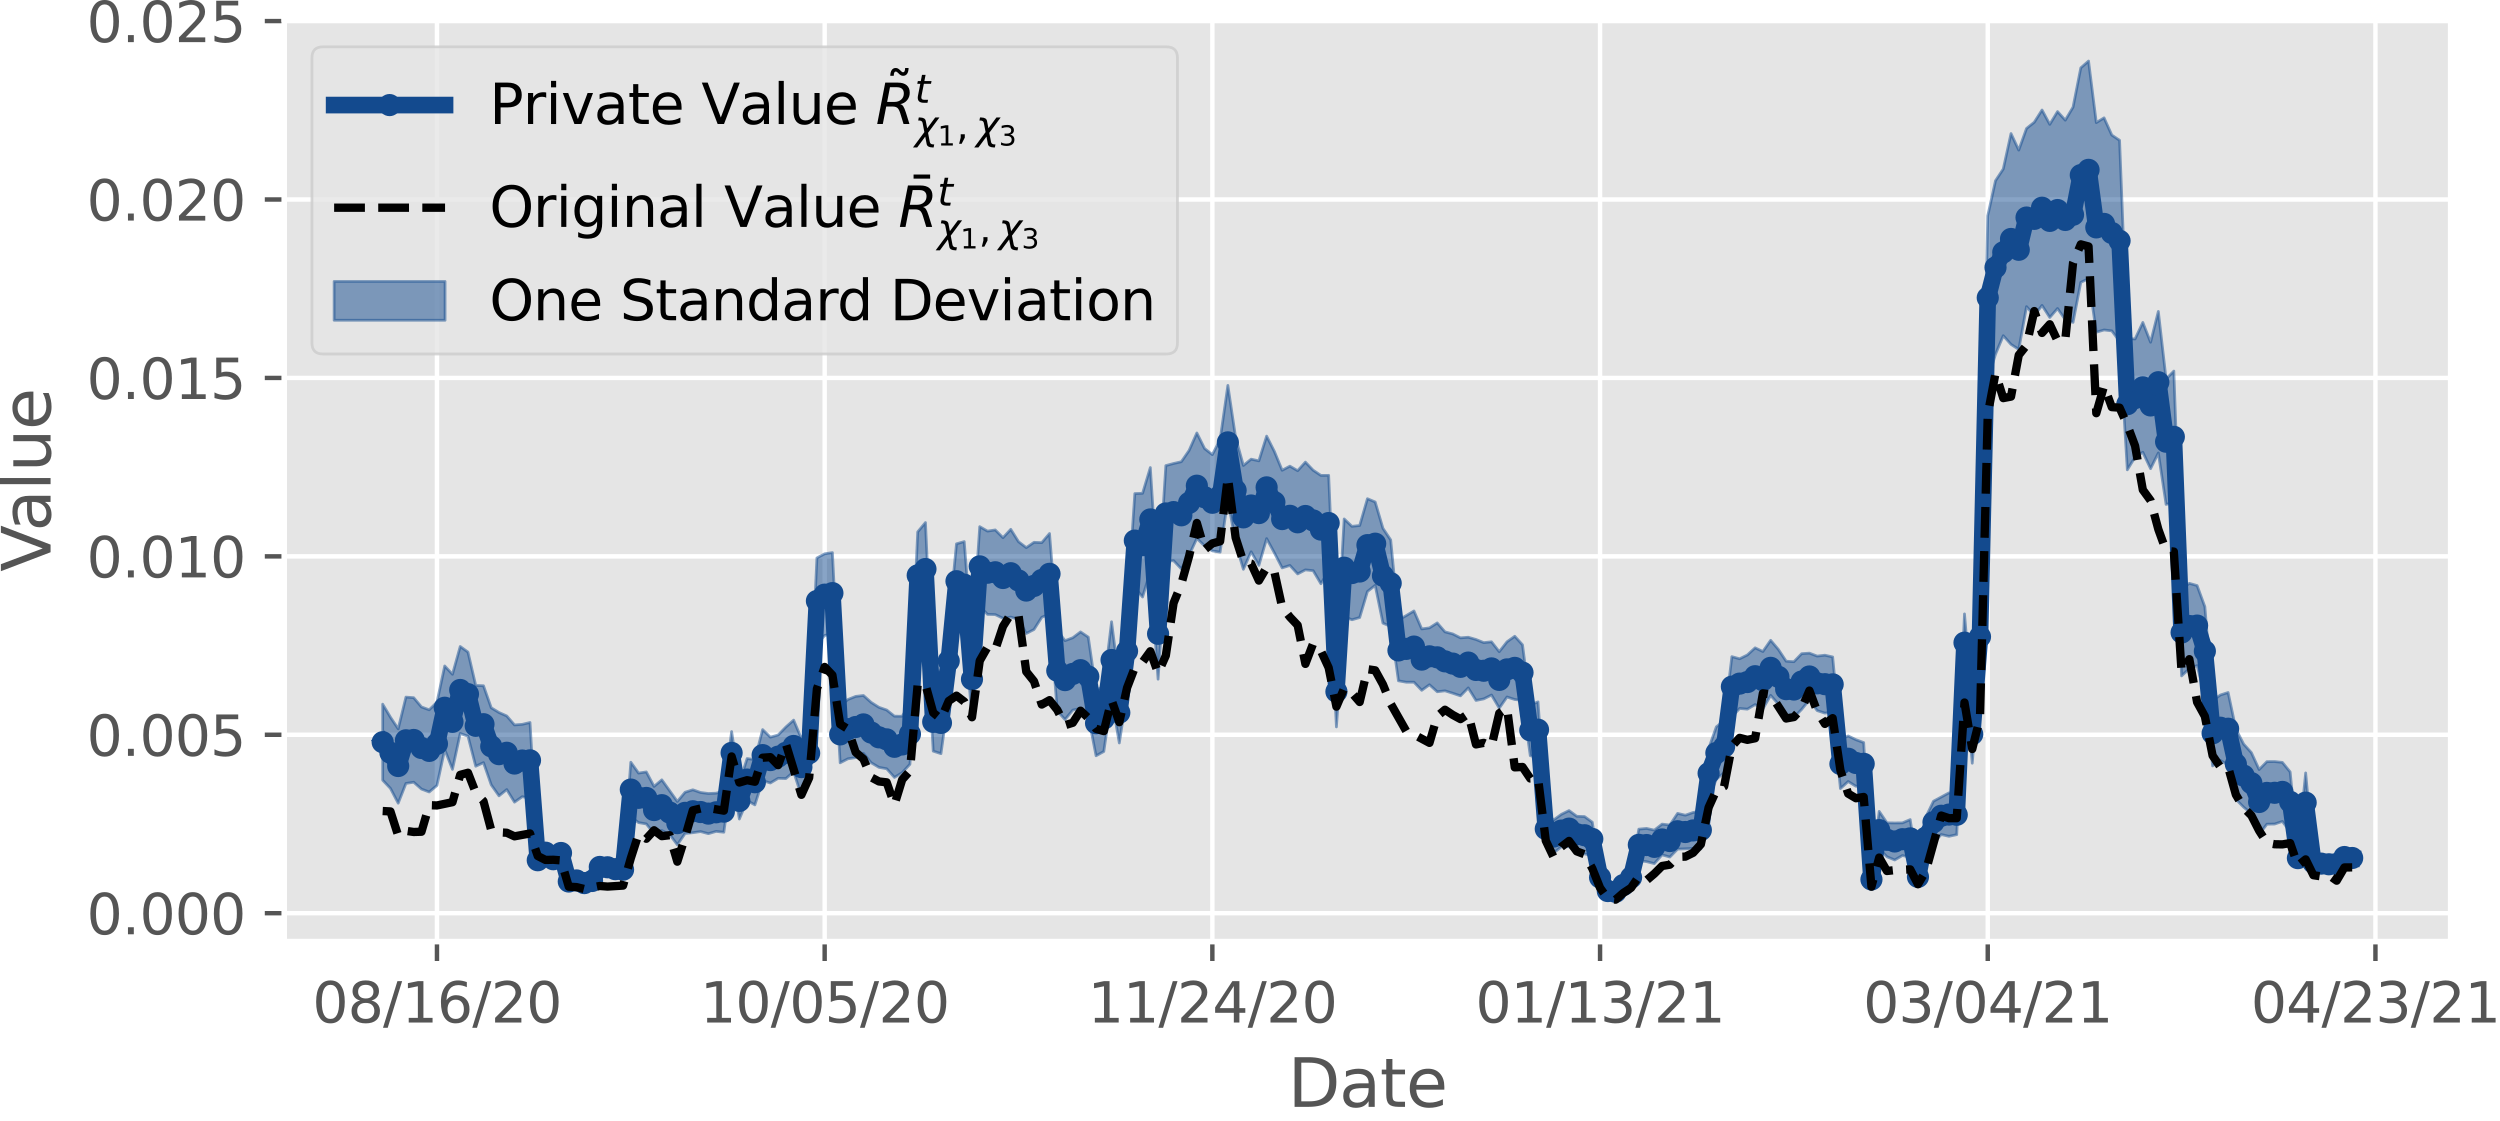 <?xml version="1.0" encoding="utf-8" standalone="no"?>
<!DOCTYPE svg PUBLIC "-//W3C//DTD SVG 1.1//EN"
  "http://www.w3.org/Graphics/SVG/1.1/DTD/svg11.dtd">
<svg xmlns:xlink="http://www.w3.org/1999/xlink" width="450.738pt" height="202.057pt" viewBox="0 0 450.738 202.057" xmlns="http://www.w3.org/2000/svg" version="1.1">
 <defs>
  <style type="text/css">*{stroke-linejoin: round; stroke-linecap: butt}</style>
 </defs>
 <g id="figure_1">
  <g id="patch_1">
   <path d="M 0 202.057 
L 450.738 202.057 
L 450.738 0 
L 0 0 
z
" style="fill: #ffffff"/>
  </g>
  <g id="axes_1">
   <g id="patch_2">
    <path d="M 51.242 169.765 
L 441.842 169.765 
L 441.842 3.445 
L 51.242 3.445 
z
" style="fill: #e5e5e5"/>
   </g>
   <g id="matplotlib.axis_1">
    <g id="xtick_1">
     <g id="line2d_1">
      <path d="M 78.782 169.765 
L 78.782 3.445 
" clip-path="url(#p6a6741c6b7)" style="fill: none; stroke: #ffffff; stroke-width: 0.8; stroke-linecap: square"/>
     </g>
     <g id="line2d_2">
      <defs>
       <path id="m5de811f27f" d="M 0 0 
L 0 3.5 
" style="stroke: #555555; stroke-width: 0.8"/>
      </defs>
      <g>
       <use xlink:href="#m5de811f27f" x="78.782" y="169.765" style="fill: #555555; stroke: #555555; stroke-width: 0.8"/>
      </g>
     </g>
     <g id="text_1">
      <!-- 08/16/20 -->
      <g style="fill: #555555" transform="translate(56.326 184.363) scale(0.1 -0.1)">
       <defs>
        <path id="DejaVuSans-30" d="M 2034 4250 
Q 1547 4250 1301 3770 
Q 1056 3291 1056 2328 
Q 1056 1369 1301 889 
Q 1547 409 2034 409 
Q 2525 409 2770 889 
Q 3016 1369 3016 2328 
Q 3016 3291 2770 3770 
Q 2525 4250 2034 4250 
z
M 2034 4750 
Q 2819 4750 3233 4129 
Q 3647 3509 3647 2328 
Q 3647 1150 3233 529 
Q 2819 -91 2034 -91 
Q 1250 -91 836 529 
Q 422 1150 422 2328 
Q 422 3509 836 4129 
Q 1250 4750 2034 4750 
z
" transform="scale(0.016)"/>
        <path id="DejaVuSans-38" d="M 2034 2216 
Q 1584 2216 1326 1975 
Q 1069 1734 1069 1313 
Q 1069 891 1326 650 
Q 1584 409 2034 409 
Q 2484 409 2743 651 
Q 3003 894 3003 1313 
Q 3003 1734 2745 1975 
Q 2488 2216 2034 2216 
z
M 1403 2484 
Q 997 2584 770 2862 
Q 544 3141 544 3541 
Q 544 4100 942 4425 
Q 1341 4750 2034 4750 
Q 2731 4750 3128 4425 
Q 3525 4100 3525 3541 
Q 3525 3141 3298 2862 
Q 3072 2584 2669 2484 
Q 3125 2378 3379 2068 
Q 3634 1759 3634 1313 
Q 3634 634 3220 271 
Q 2806 -91 2034 -91 
Q 1263 -91 848 271 
Q 434 634 434 1313 
Q 434 1759 690 2068 
Q 947 2378 1403 2484 
z
M 1172 3481 
Q 1172 3119 1398 2916 
Q 1625 2713 2034 2713 
Q 2441 2713 2670 2916 
Q 2900 3119 2900 3481 
Q 2900 3844 2670 4047 
Q 2441 4250 2034 4250 
Q 1625 4250 1398 4047 
Q 1172 3844 1172 3481 
z
" transform="scale(0.016)"/>
        <path id="DejaVuSans-2f" d="M 1625 4666 
L 2156 4666 
L 531 -594 
L 0 -594 
L 1625 4666 
z
" transform="scale(0.016)"/>
        <path id="DejaVuSans-31" d="M 794 531 
L 1825 531 
L 1825 4091 
L 703 3866 
L 703 4441 
L 1819 4666 
L 2450 4666 
L 2450 531 
L 3481 531 
L 3481 0 
L 794 0 
L 794 531 
z
" transform="scale(0.016)"/>
        <path id="DejaVuSans-36" d="M 2113 2584 
Q 1688 2584 1439 2293 
Q 1191 2003 1191 1497 
Q 1191 994 1439 701 
Q 1688 409 2113 409 
Q 2538 409 2786 701 
Q 3034 994 3034 1497 
Q 3034 2003 2786 2293 
Q 2538 2584 2113 2584 
z
M 3366 4563 
L 3366 3988 
Q 3128 4100 2886 4159 
Q 2644 4219 2406 4219 
Q 1781 4219 1451 3797 
Q 1122 3375 1075 2522 
Q 1259 2794 1537 2939 
Q 1816 3084 2150 3084 
Q 2853 3084 3261 2657 
Q 3669 2231 3669 1497 
Q 3669 778 3244 343 
Q 2819 -91 2113 -91 
Q 1303 -91 875 529 
Q 447 1150 447 2328 
Q 447 3434 972 4092 
Q 1497 4750 2381 4750 
Q 2619 4750 2861 4703 
Q 3103 4656 3366 4563 
z
" transform="scale(0.016)"/>
        <path id="DejaVuSans-32" d="M 1228 531 
L 3431 531 
L 3431 0 
L 469 0 
L 469 531 
Q 828 903 1448 1529 
Q 2069 2156 2228 2338 
Q 2531 2678 2651 2914 
Q 2772 3150 2772 3378 
Q 2772 3750 2511 3984 
Q 2250 4219 1831 4219 
Q 1534 4219 1204 4116 
Q 875 4013 500 3803 
L 500 4441 
Q 881 4594 1212 4672 
Q 1544 4750 1819 4750 
Q 2544 4750 2975 4387 
Q 3406 4025 3406 3419 
Q 3406 3131 3298 2873 
Q 3191 2616 2906 2266 
Q 2828 2175 2409 1742 
Q 1991 1309 1228 531 
z
" transform="scale(0.016)"/>
       </defs>
       <use xlink:href="#DejaVuSans-30"/>
       <use xlink:href="#DejaVuSans-38" x="63.623"/>
       <use xlink:href="#DejaVuSans-2f" x="127.246"/>
       <use xlink:href="#DejaVuSans-31" x="160.938"/>
       <use xlink:href="#DejaVuSans-36" x="224.561"/>
       <use xlink:href="#DejaVuSans-2f" x="288.184"/>
       <use xlink:href="#DejaVuSans-32" x="321.875"/>
       <use xlink:href="#DejaVuSans-30" x="385.498"/>
      </g>
     </g>
    </g>
    <g id="xtick_2">
     <g id="line2d_3">
      <path d="M 148.682 169.765 
L 148.682 3.445 
" clip-path="url(#p6a6741c6b7)" style="fill: none; stroke: #ffffff; stroke-width: 0.8; stroke-linecap: square"/>
     </g>
     <g id="line2d_4">
      <g>
       <use xlink:href="#m5de811f27f" x="148.682" y="169.765" style="fill: #555555; stroke: #555555; stroke-width: 0.8"/>
      </g>
     </g>
     <g id="text_2">
      <!-- 10/05/20 -->
      <g style="fill: #555555" transform="translate(126.226 184.363) scale(0.1 -0.1)">
       <defs>
        <path id="DejaVuSans-35" d="M 691 4666 
L 3169 4666 
L 3169 4134 
L 1269 4134 
L 1269 2991 
Q 1406 3038 1543 3061 
Q 1681 3084 1819 3084 
Q 2600 3084 3056 2656 
Q 3513 2228 3513 1497 
Q 3513 744 3044 326 
Q 2575 -91 1722 -91 
Q 1428 -91 1123 -41 
Q 819 9 494 109 
L 494 744 
Q 775 591 1075 516 
Q 1375 441 1709 441 
Q 2250 441 2565 725 
Q 2881 1009 2881 1497 
Q 2881 1984 2565 2268 
Q 2250 2553 1709 2553 
Q 1456 2553 1204 2497 
Q 953 2441 691 2322 
L 691 4666 
z
" transform="scale(0.016)"/>
       </defs>
       <use xlink:href="#DejaVuSans-31"/>
       <use xlink:href="#DejaVuSans-30" x="63.623"/>
       <use xlink:href="#DejaVuSans-2f" x="127.246"/>
       <use xlink:href="#DejaVuSans-30" x="160.938"/>
       <use xlink:href="#DejaVuSans-35" x="224.561"/>
       <use xlink:href="#DejaVuSans-2f" x="288.184"/>
       <use xlink:href="#DejaVuSans-32" x="321.875"/>
       <use xlink:href="#DejaVuSans-30" x="385.498"/>
      </g>
     </g>
    </g>
    <g id="xtick_3">
     <g id="line2d_5">
      <path d="M 218.582 169.765 
L 218.582 3.445 
" clip-path="url(#p6a6741c6b7)" style="fill: none; stroke: #ffffff; stroke-width: 0.8; stroke-linecap: square"/>
     </g>
     <g id="line2d_6">
      <g>
       <use xlink:href="#m5de811f27f" x="218.582" y="169.765" style="fill: #555555; stroke: #555555; stroke-width: 0.8"/>
      </g>
     </g>
     <g id="text_3">
      <!-- 11/24/20 -->
      <g style="fill: #555555" transform="translate(196.126 184.363) scale(0.1 -0.1)">
       <defs>
        <path id="DejaVuSans-34" d="M 2419 4116 
L 825 1625 
L 2419 1625 
L 2419 4116 
z
M 2253 4666 
L 3047 4666 
L 3047 1625 
L 3713 1625 
L 3713 1100 
L 3047 1100 
L 3047 0 
L 2419 0 
L 2419 1100 
L 313 1100 
L 313 1709 
L 2253 4666 
z
" transform="scale(0.016)"/>
       </defs>
       <use xlink:href="#DejaVuSans-31"/>
       <use xlink:href="#DejaVuSans-31" x="63.623"/>
       <use xlink:href="#DejaVuSans-2f" x="127.246"/>
       <use xlink:href="#DejaVuSans-32" x="160.938"/>
       <use xlink:href="#DejaVuSans-34" x="224.561"/>
       <use xlink:href="#DejaVuSans-2f" x="288.184"/>
       <use xlink:href="#DejaVuSans-32" x="321.875"/>
       <use xlink:href="#DejaVuSans-30" x="385.498"/>
      </g>
     </g>
    </g>
    <g id="xtick_4">
     <g id="line2d_7">
      <path d="M 288.482 169.765 
L 288.482 3.445 
" clip-path="url(#p6a6741c6b7)" style="fill: none; stroke: #ffffff; stroke-width: 0.8; stroke-linecap: square"/>
     </g>
     <g id="line2d_8">
      <g>
       <use xlink:href="#m5de811f27f" x="288.482" y="169.765" style="fill: #555555; stroke: #555555; stroke-width: 0.8"/>
      </g>
     </g>
     <g id="text_4">
      <!-- 01/13/21 -->
      <g style="fill: #555555" transform="translate(266.025 184.363) scale(0.1 -0.1)">
       <defs>
        <path id="DejaVuSans-33" d="M 2597 2516 
Q 3050 2419 3304 2112 
Q 3559 1806 3559 1356 
Q 3559 666 3084 287 
Q 2609 -91 1734 -91 
Q 1441 -91 1130 -33 
Q 819 25 488 141 
L 488 750 
Q 750 597 1062 519 
Q 1375 441 1716 441 
Q 2309 441 2620 675 
Q 2931 909 2931 1356 
Q 2931 1769 2642 2001 
Q 2353 2234 1838 2234 
L 1294 2234 
L 1294 2753 
L 1863 2753 
Q 2328 2753 2575 2939 
Q 2822 3125 2822 3475 
Q 2822 3834 2567 4026 
Q 2313 4219 1838 4219 
Q 1578 4219 1281 4162 
Q 984 4106 628 3988 
L 628 4550 
Q 988 4650 1302 4700 
Q 1616 4750 1894 4750 
Q 2613 4750 3031 4423 
Q 3450 4097 3450 3541 
Q 3450 3153 3228 2886 
Q 3006 2619 2597 2516 
z
" transform="scale(0.016)"/>
       </defs>
       <use xlink:href="#DejaVuSans-30"/>
       <use xlink:href="#DejaVuSans-31" x="63.623"/>
       <use xlink:href="#DejaVuSans-2f" x="127.246"/>
       <use xlink:href="#DejaVuSans-31" x="160.938"/>
       <use xlink:href="#DejaVuSans-33" x="224.561"/>
       <use xlink:href="#DejaVuSans-2f" x="288.184"/>
       <use xlink:href="#DejaVuSans-32" x="321.875"/>
       <use xlink:href="#DejaVuSans-31" x="385.498"/>
      </g>
     </g>
    </g>
    <g id="xtick_5">
     <g id="line2d_9">
      <path d="M 358.382 169.765 
L 358.382 3.445 
" clip-path="url(#p6a6741c6b7)" style="fill: none; stroke: #ffffff; stroke-width: 0.8; stroke-linecap: square"/>
     </g>
     <g id="line2d_10">
      <g>
       <use xlink:href="#m5de811f27f" x="358.382" y="169.765" style="fill: #555555; stroke: #555555; stroke-width: 0.8"/>
      </g>
     </g>
     <g id="text_5">
      <!-- 03/04/21 -->
      <g style="fill: #555555" transform="translate(335.925 184.363) scale(0.1 -0.1)">
       <use xlink:href="#DejaVuSans-30"/>
       <use xlink:href="#DejaVuSans-33" x="63.623"/>
       <use xlink:href="#DejaVuSans-2f" x="127.246"/>
       <use xlink:href="#DejaVuSans-30" x="160.938"/>
       <use xlink:href="#DejaVuSans-34" x="224.561"/>
       <use xlink:href="#DejaVuSans-2f" x="288.184"/>
       <use xlink:href="#DejaVuSans-32" x="321.875"/>
       <use xlink:href="#DejaVuSans-31" x="385.498"/>
      </g>
     </g>
    </g>
    <g id="xtick_6">
     <g id="line2d_11">
      <path d="M 428.281 169.765 
L 428.281 3.445 
" clip-path="url(#p6a6741c6b7)" style="fill: none; stroke: #ffffff; stroke-width: 0.8; stroke-linecap: square"/>
     </g>
     <g id="line2d_12">
      <g>
       <use xlink:href="#m5de811f27f" x="428.281" y="169.765" style="fill: #555555; stroke: #555555; stroke-width: 0.8"/>
      </g>
     </g>
     <g id="text_6">
      <!-- 04/23/21 -->
      <g style="fill: #555555" transform="translate(405.825 184.363) scale(0.1 -0.1)">
       <use xlink:href="#DejaVuSans-30"/>
       <use xlink:href="#DejaVuSans-34" x="63.623"/>
       <use xlink:href="#DejaVuSans-2f" x="127.246"/>
       <use xlink:href="#DejaVuSans-32" x="160.938"/>
       <use xlink:href="#DejaVuSans-33" x="224.561"/>
       <use xlink:href="#DejaVuSans-2f" x="288.184"/>
       <use xlink:href="#DejaVuSans-32" x="321.875"/>
       <use xlink:href="#DejaVuSans-31" x="385.498"/>
      </g>
     </g>
    </g>
    <g id="text_7">
     <!-- Date -->
     <g style="fill: #555555" transform="translate(232.201 199.561) scale(0.12 -0.12)">
      <defs>
       <path id="DejaVuSans-44" d="M 1259 4147 
L 1259 519 
L 2022 519 
Q 2988 519 3436 956 
Q 3884 1394 3884 2338 
Q 3884 3275 3436 3711 
Q 2988 4147 2022 4147 
L 1259 4147 
z
M 628 4666 
L 1925 4666 
Q 3281 4666 3915 4102 
Q 4550 3538 4550 2338 
Q 4550 1131 3912 565 
Q 3275 0 1925 0 
L 628 0 
L 628 4666 
z
" transform="scale(0.016)"/>
       <path id="DejaVuSans-61" d="M 2194 1759 
Q 1497 1759 1228 1600 
Q 959 1441 959 1056 
Q 959 750 1161 570 
Q 1363 391 1709 391 
Q 2188 391 2477 730 
Q 2766 1069 2766 1631 
L 2766 1759 
L 2194 1759 
z
M 3341 1997 
L 3341 0 
L 2766 0 
L 2766 531 
Q 2569 213 2275 61 
Q 1981 -91 1556 -91 
Q 1019 -91 701 211 
Q 384 513 384 1019 
Q 384 1609 779 1909 
Q 1175 2209 1959 2209 
L 2766 2209 
L 2766 2266 
Q 2766 2663 2505 2880 
Q 2244 3097 1772 3097 
Q 1472 3097 1187 3025 
Q 903 2953 641 2809 
L 641 3341 
Q 956 3463 1253 3523 
Q 1550 3584 1831 3584 
Q 2591 3584 2966 3190 
Q 3341 2797 3341 1997 
z
" transform="scale(0.016)"/>
       <path id="DejaVuSans-74" d="M 1172 4494 
L 1172 3500 
L 2356 3500 
L 2356 3053 
L 1172 3053 
L 1172 1153 
Q 1172 725 1289 603 
Q 1406 481 1766 481 
L 2356 481 
L 2356 0 
L 1766 0 
Q 1100 0 847 248 
Q 594 497 594 1153 
L 594 3053 
L 172 3053 
L 172 3500 
L 594 3500 
L 594 4494 
L 1172 4494 
z
" transform="scale(0.016)"/>
       <path id="DejaVuSans-65" d="M 3597 1894 
L 3597 1613 
L 953 1613 
Q 991 1019 1311 708 
Q 1631 397 2203 397 
Q 2534 397 2845 478 
Q 3156 559 3463 722 
L 3463 178 
Q 3153 47 2828 -22 
Q 2503 -91 2169 -91 
Q 1331 -91 842 396 
Q 353 884 353 1716 
Q 353 2575 817 3079 
Q 1281 3584 2069 3584 
Q 2775 3584 3186 3129 
Q 3597 2675 3597 1894 
z
M 3022 2063 
Q 3016 2534 2758 2815 
Q 2500 3097 2075 3097 
Q 1594 3097 1305 2825 
Q 1016 2553 972 2059 
L 3022 2063 
z
" transform="scale(0.016)"/>
      </defs>
      <use xlink:href="#DejaVuSans-44"/>
      <use xlink:href="#DejaVuSans-61" x="77.002"/>
      <use xlink:href="#DejaVuSans-74" x="138.281"/>
      <use xlink:href="#DejaVuSans-65" x="177.49"/>
     </g>
    </g>
   </g>
   <g id="matplotlib.axis_2">
    <g id="ytick_1">
     <g id="line2d_13">
      <path d="M 51.242 164.647 
L 441.842 164.647 
" clip-path="url(#p6a6741c6b7)" style="fill: none; stroke: #ffffff; stroke-width: 0.8; stroke-linecap: square"/>
     </g>
     <g id="line2d_14">
      <defs>
       <path id="m4ad233c9ce" d="M 0 0 
L -3.5 0 
" style="stroke: #555555; stroke-width: 0.8"/>
      </defs>
      <g>
       <use xlink:href="#m4ad233c9ce" x="51.242" y="164.647" style="fill: #555555; stroke: #555555; stroke-width: 0.8"/>
      </g>
     </g>
     <g id="text_8">
      <!-- 0.000 -->
      <g style="fill: #555555" transform="translate(15.614 168.447) scale(0.1 -0.1)">
       <defs>
        <path id="DejaVuSans-2e" d="M 684 794 
L 1344 794 
L 1344 0 
L 684 0 
L 684 794 
z
" transform="scale(0.016)"/>
       </defs>
       <use xlink:href="#DejaVuSans-30"/>
       <use xlink:href="#DejaVuSans-2e" x="63.623"/>
       <use xlink:href="#DejaVuSans-30" x="95.41"/>
       <use xlink:href="#DejaVuSans-30" x="159.033"/>
       <use xlink:href="#DejaVuSans-30" x="222.656"/>
      </g>
     </g>
    </g>
    <g id="ytick_2">
     <g id="line2d_15">
      <path d="M 51.242 132.478 
L 441.842 132.478 
" clip-path="url(#p6a6741c6b7)" style="fill: none; stroke: #ffffff; stroke-width: 0.8; stroke-linecap: square"/>
     </g>
     <g id="line2d_16">
      <g>
       <use xlink:href="#m4ad233c9ce" x="51.242" y="132.478" style="fill: #555555; stroke: #555555; stroke-width: 0.8"/>
      </g>
     </g>
     <g id="text_9">
      <!-- 0.005 -->
      <g style="fill: #555555" transform="translate(15.614 136.277) scale(0.1 -0.1)">
       <use xlink:href="#DejaVuSans-30"/>
       <use xlink:href="#DejaVuSans-2e" x="63.623"/>
       <use xlink:href="#DejaVuSans-30" x="95.41"/>
       <use xlink:href="#DejaVuSans-30" x="159.033"/>
       <use xlink:href="#DejaVuSans-35" x="222.656"/>
      </g>
     </g>
    </g>
    <g id="ytick_3">
     <g id="line2d_17">
      <path d="M 51.242 100.308 
L 441.842 100.308 
" clip-path="url(#p6a6741c6b7)" style="fill: none; stroke: #ffffff; stroke-width: 0.8; stroke-linecap: square"/>
     </g>
     <g id="line2d_18">
      <g>
       <use xlink:href="#m4ad233c9ce" x="51.242" y="100.308" style="fill: #555555; stroke: #555555; stroke-width: 0.8"/>
      </g>
     </g>
     <g id="text_10">
      <!-- 0.010 -->
      <g style="fill: #555555" transform="translate(15.614 104.107) scale(0.1 -0.1)">
       <use xlink:href="#DejaVuSans-30"/>
       <use xlink:href="#DejaVuSans-2e" x="63.623"/>
       <use xlink:href="#DejaVuSans-30" x="95.41"/>
       <use xlink:href="#DejaVuSans-31" x="159.033"/>
       <use xlink:href="#DejaVuSans-30" x="222.656"/>
      </g>
     </g>
    </g>
    <g id="ytick_4">
     <g id="line2d_19">
      <path d="M 51.242 68.138 
L 441.842 68.138 
" clip-path="url(#p6a6741c6b7)" style="fill: none; stroke: #ffffff; stroke-width: 0.8; stroke-linecap: square"/>
     </g>
     <g id="line2d_20">
      <g>
       <use xlink:href="#m4ad233c9ce" x="51.242" y="68.138" style="fill: #555555; stroke: #555555; stroke-width: 0.8"/>
      </g>
     </g>
     <g id="text_11">
      <!-- 0.015 -->
      <g style="fill: #555555" transform="translate(15.614 71.938) scale(0.1 -0.1)">
       <use xlink:href="#DejaVuSans-30"/>
       <use xlink:href="#DejaVuSans-2e" x="63.623"/>
       <use xlink:href="#DejaVuSans-30" x="95.41"/>
       <use xlink:href="#DejaVuSans-31" x="159.033"/>
       <use xlink:href="#DejaVuSans-35" x="222.656"/>
      </g>
     </g>
    </g>
    <g id="ytick_5">
     <g id="line2d_21">
      <path d="M 51.242 35.969 
L 441.842 35.969 
" clip-path="url(#p6a6741c6b7)" style="fill: none; stroke: #ffffff; stroke-width: 0.8; stroke-linecap: square"/>
     </g>
     <g id="line2d_22">
      <g>
       <use xlink:href="#m4ad233c9ce" x="51.242" y="35.969" style="fill: #555555; stroke: #555555; stroke-width: 0.8"/>
      </g>
     </g>
     <g id="text_12">
      <!-- 0.020 -->
      <g style="fill: #555555" transform="translate(15.614 39.768) scale(0.1 -0.1)">
       <use xlink:href="#DejaVuSans-30"/>
       <use xlink:href="#DejaVuSans-2e" x="63.623"/>
       <use xlink:href="#DejaVuSans-30" x="95.41"/>
       <use xlink:href="#DejaVuSans-32" x="159.033"/>
       <use xlink:href="#DejaVuSans-30" x="222.656"/>
      </g>
     </g>
    </g>
    <g id="ytick_6">
     <g id="line2d_23">
      <path d="M 51.242 3.799 
L 441.842 3.799 
" clip-path="url(#p6a6741c6b7)" style="fill: none; stroke: #ffffff; stroke-width: 0.8; stroke-linecap: square"/>
     </g>
     <g id="line2d_24">
      <g>
       <use xlink:href="#m4ad233c9ce" x="51.242" y="3.799" style="fill: #555555; stroke: #555555; stroke-width: 0.8"/>
      </g>
     </g>
     <g id="text_13">
      <!-- 0.025 -->
      <g style="fill: #555555" transform="translate(15.614 7.598) scale(0.1 -0.1)">
       <use xlink:href="#DejaVuSans-30"/>
       <use xlink:href="#DejaVuSans-2e" x="63.623"/>
       <use xlink:href="#DejaVuSans-30" x="95.41"/>
       <use xlink:href="#DejaVuSans-32" x="159.033"/>
       <use xlink:href="#DejaVuSans-35" x="222.656"/>
      </g>
     </g>
    </g>
    <g id="text_14">
     <!-- Value -->
     <g style="fill: #555555" transform="translate(9.118 103.082) rotate(-90) scale(0.12 -0.12)">
      <defs>
       <path id="DejaVuSans-56" d="M 1831 0 
L 50 4666 
L 709 4666 
L 2188 738 
L 3669 4666 
L 4325 4666 
L 2547 0 
L 1831 0 
z
" transform="scale(0.016)"/>
       <path id="DejaVuSans-6c" d="M 603 4863 
L 1178 4863 
L 1178 0 
L 603 0 
L 603 4863 
z
" transform="scale(0.016)"/>
       <path id="DejaVuSans-75" d="M 544 1381 
L 544 3500 
L 1119 3500 
L 1119 1403 
Q 1119 906 1312 657 
Q 1506 409 1894 409 
Q 2359 409 2629 706 
Q 2900 1003 2900 1516 
L 2900 3500 
L 3475 3500 
L 3475 0 
L 2900 0 
L 2900 538 
Q 2691 219 2414 64 
Q 2138 -91 1772 -91 
Q 1169 -91 856 284 
Q 544 659 544 1381 
z
M 1991 3584 
L 1991 3584 
z
" transform="scale(0.016)"/>
      </defs>
      <use xlink:href="#DejaVuSans-56"/>
      <use xlink:href="#DejaVuSans-61" x="60.658"/>
      <use xlink:href="#DejaVuSans-6c" x="121.938"/>
      <use xlink:href="#DejaVuSans-75" x="149.721"/>
      <use xlink:href="#DejaVuSans-65" x="213.1"/>
     </g>
    </g>
   </g>
   <g id="PolyCollection_1">
    <defs>
     <path id="ma413f39b0f" d="M 68.996 -61.39 
L 68.996 -75.101 
L 70.394 -72.753 
L 71.792 -70.649 
L 73.19 -76.371 
L 74.588 -76.266 
L 75.986 -74.601 
L 77.384 -74.081 
L 78.782 -75.455 
L 80.18 -81.985 
L 81.578 -80.484 
L 82.976 -85.5 
L 84.374 -84.487 
L 85.772 -78.475 
L 87.17 -78.422 
L 88.568 -74.446 
L 89.966 -73.595 
L 91.364 -72.976 
L 92.762 -71.357 
L 94.16 -71.461 
L 95.558 -71.794 
L 96.956 -48.141 
L 98.354 -49.474 
L 99.752 -48.228 
L 101.15 -49.408 
L 102.548 -44.062 
L 103.946 -44.157 
L 105.344 -43.567 
L 106.742 -44.164 
L 108.14 -46.686 
L 109.538 -46.581 
L 110.936 -46.306 
L 112.334 -46.212 
L 113.732 -64.631 
L 115.13 -62.673 
L 116.528 -62.882 
L 117.926 -60.27 
L 119.324 -61.457 
L 120.722 -59.506 
L 122.12 -57.549 
L 123.518 -59.22 
L 124.916 -59.664 
L 126.314 -59.175 
L 127.712 -58.991 
L 129.11 -59.048 
L 130.508 -59.425 
L 131.906 -70.163 
L 133.304 -60.923 
L 134.702 -65.292 
L 136.1 -65.098 
L 137.498 -70.515 
L 138.896 -69.148 
L 140.294 -69.538 
L 141.692 -70.981 
L 143.09 -72.224 
L 144.488 -68.906 
L 145.886 -71.027 
L 147.284 -101.452 
L 148.682 -102.207 
L 150.08 -102.424 
L 151.478 -74.769 
L 152.876 -75.938 
L 154.274 -76.498 
L 155.672 -76.665 
L 157.07 -75.417 
L 158.468 -74.53 
L 159.866 -74.046 
L 161.264 -72.929 
L 162.662 -72.921 
L 164.06 -75.147 
L 165.458 -106.165 
L 166.856 -107.844 
L 168.254 -77.183 
L 169.652 -77.259 
L 171.05 -89.537 
L 172.448 -104.008 
L 173.846 -104.412 
L 175.244 -86.353 
L 176.642 -107.106 
L 178.04 -106.297 
L 179.438 -106.513 
L 180.836 -105.113 
L 182.234 -106.623 
L 183.632 -104.395 
L 185.03 -103.319 
L 186.428 -104.281 
L 187.826 -104.22 
L 189.224 -105.866 
L 190.622 -88.395 
L 192.02 -86.549 
L 193.418 -87.072 
L 194.816 -88.128 
L 196.214 -87.182 
L 197.612 -77.532 
L 199.01 -78.396 
L 200.408 -89.959 
L 201.806 -79.021 
L 203.204 -92.156 
L 204.602 -113.067 
L 206 -113.115 
L 207.398 -117.759 
L 208.796 -95.964 
L 210.194 -118.113 
L 211.592 -118.49 
L 212.99 -118.81 
L 214.388 -120.842 
L 215.786 -123.995 
L 217.184 -121.185 
L 218.582 -120.083 
L 219.98 -122.808 
L 221.378 -132.57 
L 222.776 -123.182 
L 224.174 -118.135 
L 225.572 -119.271 
L 226.97 -118.97 
L 228.368 -123.426 
L 229.766 -120.662 
L 231.164 -117.266 
L 232.562 -118.011 
L 233.96 -117.193 
L 235.358 -118.74 
L 236.756 -117.28 
L 238.154 -116.342 
L 239.552 -116.354 
L 240.95 -83.713 
L 242.348 -108.493 
L 243.746 -107.159 
L 245.144 -107.312 
L 246.542 -112.141 
L 247.94 -111.55 
L 249.338 -106.8 
L 250.736 -104.709 
L 252.134 -90.26 
L 253.532 -91.065 
L 254.93 -91.907 
L 256.328 -88.664 
L 257.726 -88.852 
L 259.124 -89.749 
L 260.522 -88.132 
L 261.92 -87.765 
L 263.318 -87.054 
L 264.716 -87.165 
L 266.114 -86.762 
L 267.512 -86.195 
L 268.91 -86.342 
L 270.308 -84.56 
L 271.706 -86.344 
L 273.104 -87.343 
L 274.502 -85.797 
L 275.9 -74.953 
L 277.298 -75.511 
L 278.696 -55.716 
L 280.094 -54.202 
L 281.492 -55.227 
L 282.89 -55.916 
L 284.288 -54.883 
L 285.686 -54.833 
L 287.084 -53.813 
L 288.482 -44.766 
L 289.88 -41.983 
L 291.278 -41.99 
L 292.676 -43.174 
L 294.074 -44.702 
L 295.472 -52.566 
L 296.87 -52.693 
L 298.268 -52.384 
L 299.666 -53.474 
L 301.064 -53.307 
L 302.462 -55.406 
L 303.86 -55.076 
L 305.258 -55.567 
L 306.656 -55.815 
L 308.054 -67.075 
L 309.452 -71.018 
L 310.85 -72.104 
L 312.248 -83.667 
L 313.646 -83.282 
L 315.044 -83.973 
L 316.442 -85.255 
L 317.84 -84.591 
L 319.238 -86.612 
L 320.636 -84.962 
L 322.034 -82.846 
L 323.432 -82.751 
L 324.83 -84.204 
L 326.228 -84.299 
L 327.626 -83.766 
L 329.024 -83.928 
L 330.422 -83.609 
L 331.82 -68.736 
L 333.218 -69.367 
L 334.616 -68.694 
L 336.014 -68.176 
L 337.412 -44.341 
L 338.81 -55.769 
L 340.208 -53.703 
L 341.606 -53.678 
L 343.004 -53.695 
L 344.402 -54.288 
L 345.8 -44.871 
L 347.198 -54.709 
L 348.596 -57.601 
L 349.994 -58.356 
L 351.392 -59.111 
L 352.79 -58.731 
L 354.188 -91.371 
L 355.586 -74.901 
L 356.984 -93.207 
L 358.382 -163.144 
L 359.78 -169.478 
L 361.178 -171.588 
L 362.576 -177.979 
L 363.974 -174.991 
L 365.372 -178.896 
L 366.77 -180.017 
L 368.168 -182.224 
L 369.565 -179.636 
L 370.963 -181.942 
L 372.361 -180.389 
L 373.759 -182.74 
L 375.157 -189.828 
L 376.555 -191.052 
L 377.953 -179.951 
L 379.351 -180.809 
L 380.749 -177.704 
L 382.147 -176.762 
L 383.545 -141.009 
L 384.943 -140.944 
L 386.341 -143.919 
L 387.739 -140.353 
L 389.137 -145.907 
L 390.535 -133.723 
L 391.933 -135.153 
L 393.331 -95.833 
L 394.729 -96.879 
L 396.127 -96.485 
L 397.525 -92.666 
L 398.923 -75.722 
L 400.321 -76.752 
L 401.719 -77.204 
L 403.117 -70.615 
L 404.515 -67.903 
L 405.913 -66.361 
L 407.311 -63.309 
L 408.709 -64.737 
L 410.107 -64.751 
L 411.505 -64.601 
L 412.903 -62.881 
L 414.301 -48.647 
L 415.699 -62.701 
L 417.097 -47.724 
L 418.495 -47.49 
L 419.893 -47.374 
L 421.291 -47.391 
L 422.689 -48.711 
L 424.087 -48.646 
L 424.087 -46.086 
L 424.087 -46.086 
L 422.689 -46.367 
L 421.291 -45.189 
L 419.893 -45.087 
L 418.495 -45.212 
L 417.097 -45.318 
L 415.699 -51.991 
L 414.301 -46.03 
L 412.903 -52.093 
L 411.505 -53.957 
L 410.107 -53.487 
L 408.709 -53.462 
L 407.311 -51.61 
L 405.913 -55.355 
L 404.515 -56.534 
L 403.117 -57.943 
L 401.719 -64.141 
L 400.321 -64.955 
L 398.923 -63.964 
L 397.525 -76.64 
L 396.127 -82.048 
L 394.729 -81.506 
L 393.331 -80.196 
L 391.933 -111.441 
L 390.535 -111.115 
L 389.137 -120.39 
L 387.739 -117.559 
L 386.341 -120.516 
L 384.943 -119.639 
L 383.545 -117.351 
L 382.147 -140.53 
L 380.749 -142.402 
L 379.351 -142.567 
L 377.953 -142.16 
L 376.555 -151.817 
L 375.157 -151.145 
L 373.759 -143.935 
L 372.361 -144.411 
L 370.963 -146.435 
L 369.565 -144.822 
L 368.168 -146.993 
L 366.77 -145.169 
L 365.372 -146.777 
L 363.974 -139.056 
L 362.576 -139.965 
L 361.178 -141.534 
L 359.78 -138.183 
L 358.382 -133.602 
L 356.984 -81.308 
L 355.586 -64.452 
L 354.188 -80.995 
L 352.79 -51.575 
L 351.392 -51.272 
L 349.994 -51.601 
L 348.596 -50.048 
L 347.198 -47.337 
L 345.8 -43.037 
L 344.402 -47.516 
L 343.004 -47.814 
L 341.606 -47.004 
L 340.208 -47.588 
L 338.81 -49.024 
L 337.412 -42.641 
L 336.014 -60.517 
L 334.616 -60.293 
L 333.218 -61.154 
L 331.82 -59.883 
L 330.422 -73.732 
L 329.024 -73.482 
L 327.626 -73.942 
L 326.228 -75.881 
L 324.83 -74.155 
L 323.432 -72.722 
L 322.034 -72.765 
L 320.636 -75.098 
L 319.238 -76.688 
L 317.84 -74.245 
L 316.442 -75.028 
L 315.044 -74.2 
L 313.646 -74.327 
L 312.248 -72.837 
L 310.85 -62.749 
L 309.452 -61.573 
L 308.054 -58.205 
L 306.656 -49 
L 305.258 -49.093 
L 303.86 -49.024 
L 302.462 -48.971 
L 301.064 -47.535 
L 299.666 -47.939 
L 298.268 -46.357 
L 296.87 -46.707 
L 295.472 -46.906 
L 294.074 -42.993 
L 292.676 -41.812 
L 291.278 -40.54 
L 289.88 -40.826 
L 288.482 -42.948 
L 287.084 -47.788 
L 285.686 -48.103 
L 284.288 -48.415 
L 282.89 -49.404 
L 281.492 -49.382 
L 280.094 -48.257 
L 278.696 -49.487 
L 277.298 -65.488 
L 275.9 -65.811 
L 274.502 -75.778 
L 273.104 -75.942 
L 271.706 -76.392 
L 270.308 -74.385 
L 268.91 -76.75 
L 267.512 -76.049 
L 266.114 -75.771 
L 264.716 -78.031 
L 263.318 -76.597 
L 261.92 -77.071 
L 260.522 -77.506 
L 259.124 -77.34 
L 257.726 -78.599 
L 256.328 -77.598 
L 254.93 -79.062 
L 253.532 -79.06 
L 252.134 -79.31 
L 250.736 -89.114 
L 249.338 -89.705 
L 247.94 -96.52 
L 246.542 -95.41 
L 245.144 -90.718 
L 243.746 -90.313 
L 242.348 -90.918 
L 240.95 -71 
L 239.552 -99.158 
L 238.154 -96.806 
L 236.756 -99.167 
L 235.358 -99.313 
L 233.96 -98.581 
L 232.562 -100.109 
L 231.164 -99.669 
L 229.766 -102.373 
L 228.368 -104.947 
L 226.97 -100.121 
L 225.572 -102.57 
L 224.174 -99.416 
L 222.776 -104.116 
L 221.378 -112.028 
L 219.98 -102.509 
L 218.582 -102.735 
L 217.184 -103.626 
L 215.786 -104.984 
L 214.388 -101.946 
L 212.99 -99.49 
L 211.592 -100.973 
L 210.194 -100.858 
L 208.796 -79.602 
L 207.398 -99.054 
L 206 -94.419 
L 204.602 -96.113 
L 203.204 -77.175 
L 201.806 -68.104 
L 200.408 -76.166 
L 199.01 -66.566 
L 197.612 -65.793 
L 196.214 -72.972 
L 194.816 -74.33 
L 193.418 -74.034 
L 192.02 -72.321 
L 190.622 -73.861 
L 189.224 -91.336 
L 187.826 -90.766 
L 186.428 -88.561 
L 185.03 -87.843 
L 183.632 -90.401 
L 182.234 -90.797 
L 180.836 -90.577 
L 179.438 -91.249 
L 178.04 -91.289 
L 176.642 -92.78 
L 175.244 -72.836 
L 173.846 -88.879 
L 172.448 -90.532 
L 171.05 -76.253 
L 169.652 -66.176 
L 168.254 -66.632 
L 166.856 -91.082 
L 165.458 -90.483 
L 164.06 -64.266 
L 162.662 -62.751 
L 161.264 -61.893 
L 159.866 -63.456 
L 158.468 -63.707 
L 157.07 -64.541 
L 155.672 -66.236 
L 154.274 -65.464 
L 152.876 -65.25 
L 151.478 -64.525 
L 150.08 -87.82 
L 148.682 -87.482 
L 147.284 -85.956 
L 145.886 -61.508 
L 144.488 -58.593 
L 143.09 -62.901 
L 141.692 -61.685 
L 140.294 -61.727 
L 138.896 -60.885 
L 137.498 -61.317 
L 136.1 -56.94 
L 134.702 -57.72 
L 133.304 -54.388 
L 131.906 -62.467 
L 130.508 -52.012 
L 129.11 -52.159 
L 127.712 -51.749 
L 126.314 -52.129 
L 124.916 -51.925 
L 123.518 -51.786 
L 122.12 -49.749 
L 120.722 -51.618 
L 119.324 -52.324 
L 117.926 -51.741 
L 116.528 -53.506 
L 115.13 -53.746 
L 113.732 -54.774 
L 112.334 -44.3 
L 110.936 -44.397 
L 109.538 -44.799 
L 108.14 -44.821 
L 106.742 -42.27 
L 105.344 -42.108 
L 103.946 -42.477 
L 102.548 -42.183 
L 101.15 -47.127 
L 99.752 -46.051 
L 98.354 -47.171 
L 96.956 -45.778 
L 95.558 -58.155 
L 94.16 -58.419 
L 92.762 -57.43 
L 91.364 -59.701 
L 89.966 -58.57 
L 88.568 -60.547 
L 87.17 -64.557 
L 85.772 -63.905 
L 84.374 -69.329 
L 82.976 -69.819 
L 81.578 -63.342 
L 80.18 -66.926 
L 78.782 -60.442 
L 77.384 -59.264 
L 75.986 -59.794 
L 74.588 -61.025 
L 73.19 -60.807 
L 71.792 -57.244 
L 70.394 -59.913 
L 68.996 -61.39 
z
" style="stroke: #134a8e; stroke-opacity: 0.5; stroke-width: 0.5"/>
    </defs>
    <g clip-path="url(#p6a6741c6b7)">
     <use xlink:href="#ma413f39b0f" x="0" y="202.057" style="fill: #134a8e; fill-opacity: 0.5; stroke: #134a8e; stroke-opacity: 0.5; stroke-width: 0.5"/>
    </g>
   </g>
   <g id="line2d_25">
    <path d="M 68.996 133.811 
L 70.394 135.723 
L 71.792 138.11 
L 73.19 133.468 
L 74.588 133.411 
L 75.986 134.859 
L 77.384 135.384 
L 78.782 134.108 
L 80.18 127.601 
L 81.578 130.144 
L 82.976 124.397 
L 84.374 125.149 
L 85.772 130.867 
L 87.17 130.567 
L 88.568 134.56 
L 89.966 135.974 
L 91.364 135.718 
L 92.762 137.663 
L 94.16 137.117 
L 95.558 137.082 
L 96.956 155.097 
L 98.354 153.734 
L 99.752 154.917 
L 101.15 153.789 
L 102.548 158.934 
L 103.946 158.74 
L 105.344 159.219 
L 106.742 158.84 
L 108.14 156.303 
L 109.538 156.366 
L 110.936 156.706 
L 112.334 156.801 
L 113.732 142.354 
L 115.13 143.847 
L 116.528 143.863 
L 117.926 146.051 
L 119.324 145.167 
L 120.722 146.494 
L 122.12 148.408 
L 123.518 146.554 
L 124.916 146.262 
L 126.314 146.405 
L 127.712 146.687 
L 129.11 146.453 
L 130.508 146.338 
L 131.906 135.742 
L 133.304 144.401 
L 134.702 140.551 
L 136.1 141.038 
L 137.498 136.141 
L 138.896 137.04 
L 141.692 135.724 
L 143.09 134.494 
L 144.488 138.307 
L 145.886 135.789 
L 147.284 108.353 
L 148.682 107.212 
L 150.08 106.934 
L 151.478 132.409 
L 152.876 131.463 
L 155.672 130.606 
L 157.07 132.078 
L 158.468 132.938 
L 159.866 133.306 
L 161.264 134.646 
L 162.662 134.221 
L 164.06 132.35 
L 165.458 103.733 
L 166.856 102.594 
L 168.254 130.149 
L 169.652 130.339 
L 171.05 119.162 
L 172.448 104.786 
L 173.846 105.411 
L 175.244 122.462 
L 176.642 102.113 
L 178.04 103.263 
L 179.438 103.176 
L 180.836 104.212 
L 182.234 103.346 
L 183.632 104.658 
L 185.03 106.476 
L 186.428 105.636 
L 189.224 103.456 
L 190.622 120.929 
L 192.02 122.622 
L 193.418 121.503 
L 194.816 120.828 
L 196.214 121.98 
L 197.612 130.394 
L 199.01 129.576 
L 200.408 118.994 
L 201.806 128.494 
L 203.204 117.391 
L 204.602 97.467 
L 206 98.29 
L 207.398 93.65 
L 208.796 114.274 
L 210.194 92.571 
L 211.592 92.325 
L 212.99 92.907 
L 214.388 90.662 
L 215.786 87.567 
L 217.184 89.651 
L 218.582 90.648 
L 219.98 89.398 
L 221.378 79.757 
L 222.776 88.407 
L 224.174 93.281 
L 225.572 91.136 
L 226.97 92.511 
L 228.368 87.87 
L 229.766 90.539 
L 231.164 93.589 
L 232.562 92.996 
L 233.96 94.17 
L 235.358 93.03 
L 236.756 93.833 
L 238.154 95.483 
L 239.552 94.3 
L 240.95 124.7 
L 242.348 102.351 
L 243.746 103.32 
L 245.144 103.042 
L 246.542 98.281 
L 247.94 98.022 
L 249.338 103.804 
L 250.736 105.145 
L 252.134 117.272 
L 253.532 116.994 
L 254.93 116.572 
L 256.328 118.925 
L 257.726 118.331 
L 259.124 118.512 
L 260.522 119.238 
L 261.92 119.639 
L 263.318 120.231 
L 264.716 119.459 
L 266.114 120.79 
L 267.512 120.934 
L 268.91 120.51 
L 270.308 122.584 
L 271.706 120.688 
L 273.104 120.414 
L 274.502 121.269 
L 275.9 131.675 
L 277.298 131.557 
L 278.696 149.455 
L 280.094 150.827 
L 281.492 149.752 
L 282.89 149.397 
L 284.288 150.408 
L 285.686 150.588 
L 287.084 151.256 
L 288.482 158.2 
L 289.88 160.652 
L 291.278 160.791 
L 294.074 158.209 
L 295.472 152.321 
L 296.87 152.357 
L 298.268 152.686 
L 299.666 151.35 
L 301.064 151.636 
L 302.462 149.868 
L 303.86 150.007 
L 305.258 149.726 
L 306.656 149.649 
L 308.054 139.417 
L 309.452 135.761 
L 310.85 134.63 
L 312.248 123.805 
L 313.646 123.252 
L 315.044 122.97 
L 316.442 121.915 
L 317.84 122.639 
L 319.238 120.407 
L 320.636 122.027 
L 322.034 124.251 
L 323.432 124.32 
L 324.83 122.877 
L 326.228 121.967 
L 327.626 123.203 
L 329.024 123.352 
L 330.422 123.386 
L 331.82 137.747 
L 333.218 136.796 
L 334.616 137.563 
L 336.014 137.71 
L 337.412 158.566 
L 338.81 149.66 
L 340.208 151.411 
L 341.606 151.715 
L 343.004 151.302 
L 344.402 151.155 
L 345.8 158.103 
L 347.198 151.034 
L 348.596 148.232 
L 349.994 147.078 
L 351.392 146.865 
L 352.79 146.904 
L 354.188 115.874 
L 355.586 132.38 
L 356.984 114.799 
L 358.382 53.684 
L 359.78 48.226 
L 361.178 45.496 
L 362.576 43.084 
L 363.974 45.033 
L 365.372 39.22 
L 366.77 39.463 
L 368.168 37.448 
L 369.565 39.828 
L 370.963 37.868 
L 372.361 39.657 
L 373.759 38.719 
L 375.157 31.57 
L 376.555 30.622 
L 377.953 41.001 
L 379.351 40.369 
L 380.749 42.004 
L 382.147 43.411 
L 383.545 72.877 
L 384.943 71.765 
L 386.341 69.839 
L 387.739 73.101 
L 389.137 68.908 
L 390.535 79.638 
L 391.933 78.76 
L 393.331 114.042 
L 394.729 112.864 
L 396.127 112.79 
L 397.525 117.403 
L 398.923 132.214 
L 400.321 131.203 
L 401.719 131.384 
L 403.117 137.778 
L 404.515 139.838 
L 405.913 141.199 
L 407.311 144.597 
L 408.709 142.957 
L 410.107 142.937 
L 411.505 142.778 
L 412.903 144.57 
L 414.301 154.718 
L 415.699 144.711 
L 417.097 155.535 
L 419.893 155.826 
L 421.291 155.767 
L 422.689 154.517 
L 424.087 154.691 
L 424.087 154.691 
" clip-path="url(#p6a6741c6b7)" style="fill: none; stroke: #134a8e; stroke-width: 3; stroke-linecap: square"/>
    <defs>
     <path id="m3d6c7151be" d="M 0 1.5 
C 0.398 1.5 0.779 1.342 1.061 1.061 
C 1.342 0.779 1.5 0.398 1.5 0 
C 1.5 -0.398 1.342 -0.779 1.061 -1.061 
C 0.779 -1.342 0.398 -1.5 0 -1.5 
C -0.398 -1.5 -0.779 -1.342 -1.061 -1.061 
C -1.342 -0.779 -1.5 -0.398 -1.5 0 
C -1.5 0.398 -1.342 0.779 -1.061 1.061 
C -0.779 1.342 -0.398 1.5 0 1.5 
z
" style="stroke: #134a8e"/>
    </defs>
    <g clip-path="url(#p6a6741c6b7)">
     <use xlink:href="#m3d6c7151be" x="68.996" y="133.811" style="fill: #134a8e; stroke: #134a8e"/>
     <use xlink:href="#m3d6c7151be" x="70.394" y="135.723" style="fill: #134a8e; stroke: #134a8e"/>
     <use xlink:href="#m3d6c7151be" x="71.792" y="138.11" style="fill: #134a8e; stroke: #134a8e"/>
     <use xlink:href="#m3d6c7151be" x="73.19" y="133.468" style="fill: #134a8e; stroke: #134a8e"/>
     <use xlink:href="#m3d6c7151be" x="74.588" y="133.411" style="fill: #134a8e; stroke: #134a8e"/>
     <use xlink:href="#m3d6c7151be" x="75.986" y="134.859" style="fill: #134a8e; stroke: #134a8e"/>
     <use xlink:href="#m3d6c7151be" x="77.384" y="135.384" style="fill: #134a8e; stroke: #134a8e"/>
     <use xlink:href="#m3d6c7151be" x="78.782" y="134.108" style="fill: #134a8e; stroke: #134a8e"/>
     <use xlink:href="#m3d6c7151be" x="80.18" y="127.601" style="fill: #134a8e; stroke: #134a8e"/>
     <use xlink:href="#m3d6c7151be" x="81.578" y="130.144" style="fill: #134a8e; stroke: #134a8e"/>
     <use xlink:href="#m3d6c7151be" x="82.976" y="124.397" style="fill: #134a8e; stroke: #134a8e"/>
     <use xlink:href="#m3d6c7151be" x="84.374" y="125.149" style="fill: #134a8e; stroke: #134a8e"/>
     <use xlink:href="#m3d6c7151be" x="85.772" y="130.867" style="fill: #134a8e; stroke: #134a8e"/>
     <use xlink:href="#m3d6c7151be" x="87.17" y="130.567" style="fill: #134a8e; stroke: #134a8e"/>
     <use xlink:href="#m3d6c7151be" x="88.568" y="134.56" style="fill: #134a8e; stroke: #134a8e"/>
     <use xlink:href="#m3d6c7151be" x="89.966" y="135.974" style="fill: #134a8e; stroke: #134a8e"/>
     <use xlink:href="#m3d6c7151be" x="91.364" y="135.718" style="fill: #134a8e; stroke: #134a8e"/>
     <use xlink:href="#m3d6c7151be" x="92.762" y="137.663" style="fill: #134a8e; stroke: #134a8e"/>
     <use xlink:href="#m3d6c7151be" x="94.16" y="137.117" style="fill: #134a8e; stroke: #134a8e"/>
     <use xlink:href="#m3d6c7151be" x="95.558" y="137.082" style="fill: #134a8e; stroke: #134a8e"/>
     <use xlink:href="#m3d6c7151be" x="96.956" y="155.097" style="fill: #134a8e; stroke: #134a8e"/>
     <use xlink:href="#m3d6c7151be" x="98.354" y="153.734" style="fill: #134a8e; stroke: #134a8e"/>
     <use xlink:href="#m3d6c7151be" x="99.752" y="154.917" style="fill: #134a8e; stroke: #134a8e"/>
     <use xlink:href="#m3d6c7151be" x="101.15" y="153.789" style="fill: #134a8e; stroke: #134a8e"/>
     <use xlink:href="#m3d6c7151be" x="102.548" y="158.934" style="fill: #134a8e; stroke: #134a8e"/>
     <use xlink:href="#m3d6c7151be" x="103.946" y="158.74" style="fill: #134a8e; stroke: #134a8e"/>
     <use xlink:href="#m3d6c7151be" x="105.344" y="159.219" style="fill: #134a8e; stroke: #134a8e"/>
     <use xlink:href="#m3d6c7151be" x="106.742" y="158.84" style="fill: #134a8e; stroke: #134a8e"/>
     <use xlink:href="#m3d6c7151be" x="108.14" y="156.303" style="fill: #134a8e; stroke: #134a8e"/>
     <use xlink:href="#m3d6c7151be" x="109.538" y="156.366" style="fill: #134a8e; stroke: #134a8e"/>
     <use xlink:href="#m3d6c7151be" x="110.936" y="156.706" style="fill: #134a8e; stroke: #134a8e"/>
     <use xlink:href="#m3d6c7151be" x="112.334" y="156.801" style="fill: #134a8e; stroke: #134a8e"/>
     <use xlink:href="#m3d6c7151be" x="113.732" y="142.354" style="fill: #134a8e; stroke: #134a8e"/>
     <use xlink:href="#m3d6c7151be" x="115.13" y="143.847" style="fill: #134a8e; stroke: #134a8e"/>
     <use xlink:href="#m3d6c7151be" x="116.528" y="143.863" style="fill: #134a8e; stroke: #134a8e"/>
     <use xlink:href="#m3d6c7151be" x="117.926" y="146.051" style="fill: #134a8e; stroke: #134a8e"/>
     <use xlink:href="#m3d6c7151be" x="119.324" y="145.167" style="fill: #134a8e; stroke: #134a8e"/>
     <use xlink:href="#m3d6c7151be" x="120.722" y="146.494" style="fill: #134a8e; stroke: #134a8e"/>
     <use xlink:href="#m3d6c7151be" x="122.12" y="148.408" style="fill: #134a8e; stroke: #134a8e"/>
     <use xlink:href="#m3d6c7151be" x="123.518" y="146.554" style="fill: #134a8e; stroke: #134a8e"/>
     <use xlink:href="#m3d6c7151be" x="124.916" y="146.262" style="fill: #134a8e; stroke: #134a8e"/>
     <use xlink:href="#m3d6c7151be" x="126.314" y="146.405" style="fill: #134a8e; stroke: #134a8e"/>
     <use xlink:href="#m3d6c7151be" x="127.712" y="146.687" style="fill: #134a8e; stroke: #134a8e"/>
     <use xlink:href="#m3d6c7151be" x="129.11" y="146.453" style="fill: #134a8e; stroke: #134a8e"/>
     <use xlink:href="#m3d6c7151be" x="130.508" y="146.338" style="fill: #134a8e; stroke: #134a8e"/>
     <use xlink:href="#m3d6c7151be" x="131.906" y="135.742" style="fill: #134a8e; stroke: #134a8e"/>
     <use xlink:href="#m3d6c7151be" x="133.304" y="144.401" style="fill: #134a8e; stroke: #134a8e"/>
     <use xlink:href="#m3d6c7151be" x="134.702" y="140.551" style="fill: #134a8e; stroke: #134a8e"/>
     <use xlink:href="#m3d6c7151be" x="136.1" y="141.038" style="fill: #134a8e; stroke: #134a8e"/>
     <use xlink:href="#m3d6c7151be" x="137.498" y="136.141" style="fill: #134a8e; stroke: #134a8e"/>
     <use xlink:href="#m3d6c7151be" x="138.896" y="137.04" style="fill: #134a8e; stroke: #134a8e"/>
     <use xlink:href="#m3d6c7151be" x="140.294" y="136.424" style="fill: #134a8e; stroke: #134a8e"/>
     <use xlink:href="#m3d6c7151be" x="141.692" y="135.724" style="fill: #134a8e; stroke: #134a8e"/>
     <use xlink:href="#m3d6c7151be" x="143.09" y="134.494" style="fill: #134a8e; stroke: #134a8e"/>
     <use xlink:href="#m3d6c7151be" x="144.488" y="138.307" style="fill: #134a8e; stroke: #134a8e"/>
     <use xlink:href="#m3d6c7151be" x="145.886" y="135.789" style="fill: #134a8e; stroke: #134a8e"/>
     <use xlink:href="#m3d6c7151be" x="147.284" y="108.353" style="fill: #134a8e; stroke: #134a8e"/>
     <use xlink:href="#m3d6c7151be" x="148.682" y="107.212" style="fill: #134a8e; stroke: #134a8e"/>
     <use xlink:href="#m3d6c7151be" x="150.08" y="106.934" style="fill: #134a8e; stroke: #134a8e"/>
     <use xlink:href="#m3d6c7151be" x="151.478" y="132.409" style="fill: #134a8e; stroke: #134a8e"/>
     <use xlink:href="#m3d6c7151be" x="152.876" y="131.463" style="fill: #134a8e; stroke: #134a8e"/>
     <use xlink:href="#m3d6c7151be" x="154.274" y="131.076" style="fill: #134a8e; stroke: #134a8e"/>
     <use xlink:href="#m3d6c7151be" x="155.672" y="130.606" style="fill: #134a8e; stroke: #134a8e"/>
     <use xlink:href="#m3d6c7151be" x="157.07" y="132.078" style="fill: #134a8e; stroke: #134a8e"/>
     <use xlink:href="#m3d6c7151be" x="158.468" y="132.938" style="fill: #134a8e; stroke: #134a8e"/>
     <use xlink:href="#m3d6c7151be" x="159.866" y="133.306" style="fill: #134a8e; stroke: #134a8e"/>
     <use xlink:href="#m3d6c7151be" x="161.264" y="134.646" style="fill: #134a8e; stroke: #134a8e"/>
     <use xlink:href="#m3d6c7151be" x="162.662" y="134.221" style="fill: #134a8e; stroke: #134a8e"/>
     <use xlink:href="#m3d6c7151be" x="164.06" y="132.35" style="fill: #134a8e; stroke: #134a8e"/>
     <use xlink:href="#m3d6c7151be" x="165.458" y="103.733" style="fill: #134a8e; stroke: #134a8e"/>
     <use xlink:href="#m3d6c7151be" x="166.856" y="102.594" style="fill: #134a8e; stroke: #134a8e"/>
     <use xlink:href="#m3d6c7151be" x="168.254" y="130.149" style="fill: #134a8e; stroke: #134a8e"/>
     <use xlink:href="#m3d6c7151be" x="169.652" y="130.339" style="fill: #134a8e; stroke: #134a8e"/>
     <use xlink:href="#m3d6c7151be" x="171.05" y="119.162" style="fill: #134a8e; stroke: #134a8e"/>
     <use xlink:href="#m3d6c7151be" x="172.448" y="104.786" style="fill: #134a8e; stroke: #134a8e"/>
     <use xlink:href="#m3d6c7151be" x="173.846" y="105.411" style="fill: #134a8e; stroke: #134a8e"/>
     <use xlink:href="#m3d6c7151be" x="175.244" y="122.462" style="fill: #134a8e; stroke: #134a8e"/>
     <use xlink:href="#m3d6c7151be" x="176.642" y="102.113" style="fill: #134a8e; stroke: #134a8e"/>
     <use xlink:href="#m3d6c7151be" x="178.04" y="103.263" style="fill: #134a8e; stroke: #134a8e"/>
     <use xlink:href="#m3d6c7151be" x="179.438" y="103.176" style="fill: #134a8e; stroke: #134a8e"/>
     <use xlink:href="#m3d6c7151be" x="180.836" y="104.212" style="fill: #134a8e; stroke: #134a8e"/>
     <use xlink:href="#m3d6c7151be" x="182.234" y="103.346" style="fill: #134a8e; stroke: #134a8e"/>
     <use xlink:href="#m3d6c7151be" x="183.632" y="104.658" style="fill: #134a8e; stroke: #134a8e"/>
     <use xlink:href="#m3d6c7151be" x="185.03" y="106.476" style="fill: #134a8e; stroke: #134a8e"/>
     <use xlink:href="#m3d6c7151be" x="186.428" y="105.636" style="fill: #134a8e; stroke: #134a8e"/>
     <use xlink:href="#m3d6c7151be" x="187.826" y="104.564" style="fill: #134a8e; stroke: #134a8e"/>
     <use xlink:href="#m3d6c7151be" x="189.224" y="103.456" style="fill: #134a8e; stroke: #134a8e"/>
     <use xlink:href="#m3d6c7151be" x="190.622" y="120.929" style="fill: #134a8e; stroke: #134a8e"/>
     <use xlink:href="#m3d6c7151be" x="192.02" y="122.622" style="fill: #134a8e; stroke: #134a8e"/>
     <use xlink:href="#m3d6c7151be" x="193.418" y="121.503" style="fill: #134a8e; stroke: #134a8e"/>
     <use xlink:href="#m3d6c7151be" x="194.816" y="120.828" style="fill: #134a8e; stroke: #134a8e"/>
     <use xlink:href="#m3d6c7151be" x="196.214" y="121.98" style="fill: #134a8e; stroke: #134a8e"/>
     <use xlink:href="#m3d6c7151be" x="197.612" y="130.394" style="fill: #134a8e; stroke: #134a8e"/>
     <use xlink:href="#m3d6c7151be" x="199.01" y="129.576" style="fill: #134a8e; stroke: #134a8e"/>
     <use xlink:href="#m3d6c7151be" x="200.408" y="118.994" style="fill: #134a8e; stroke: #134a8e"/>
     <use xlink:href="#m3d6c7151be" x="201.806" y="128.494" style="fill: #134a8e; stroke: #134a8e"/>
     <use xlink:href="#m3d6c7151be" x="203.204" y="117.391" style="fill: #134a8e; stroke: #134a8e"/>
     <use xlink:href="#m3d6c7151be" x="204.602" y="97.467" style="fill: #134a8e; stroke: #134a8e"/>
     <use xlink:href="#m3d6c7151be" x="206" y="98.29" style="fill: #134a8e; stroke: #134a8e"/>
     <use xlink:href="#m3d6c7151be" x="207.398" y="93.65" style="fill: #134a8e; stroke: #134a8e"/>
     <use xlink:href="#m3d6c7151be" x="208.796" y="114.274" style="fill: #134a8e; stroke: #134a8e"/>
     <use xlink:href="#m3d6c7151be" x="210.194" y="92.571" style="fill: #134a8e; stroke: #134a8e"/>
     <use xlink:href="#m3d6c7151be" x="211.592" y="92.325" style="fill: #134a8e; stroke: #134a8e"/>
     <use xlink:href="#m3d6c7151be" x="212.99" y="92.907" style="fill: #134a8e; stroke: #134a8e"/>
     <use xlink:href="#m3d6c7151be" x="214.388" y="90.662" style="fill: #134a8e; stroke: #134a8e"/>
     <use xlink:href="#m3d6c7151be" x="215.786" y="87.567" style="fill: #134a8e; stroke: #134a8e"/>
     <use xlink:href="#m3d6c7151be" x="217.184" y="89.651" style="fill: #134a8e; stroke: #134a8e"/>
     <use xlink:href="#m3d6c7151be" x="218.582" y="90.648" style="fill: #134a8e; stroke: #134a8e"/>
     <use xlink:href="#m3d6c7151be" x="219.98" y="89.398" style="fill: #134a8e; stroke: #134a8e"/>
     <use xlink:href="#m3d6c7151be" x="221.378" y="79.757" style="fill: #134a8e; stroke: #134a8e"/>
     <use xlink:href="#m3d6c7151be" x="222.776" y="88.407" style="fill: #134a8e; stroke: #134a8e"/>
     <use xlink:href="#m3d6c7151be" x="224.174" y="93.281" style="fill: #134a8e; stroke: #134a8e"/>
     <use xlink:href="#m3d6c7151be" x="225.572" y="91.136" style="fill: #134a8e; stroke: #134a8e"/>
     <use xlink:href="#m3d6c7151be" x="226.97" y="92.511" style="fill: #134a8e; stroke: #134a8e"/>
     <use xlink:href="#m3d6c7151be" x="228.368" y="87.87" style="fill: #134a8e; stroke: #134a8e"/>
     <use xlink:href="#m3d6c7151be" x="229.766" y="90.539" style="fill: #134a8e; stroke: #134a8e"/>
     <use xlink:href="#m3d6c7151be" x="231.164" y="93.589" style="fill: #134a8e; stroke: #134a8e"/>
     <use xlink:href="#m3d6c7151be" x="232.562" y="92.996" style="fill: #134a8e; stroke: #134a8e"/>
     <use xlink:href="#m3d6c7151be" x="233.96" y="94.17" style="fill: #134a8e; stroke: #134a8e"/>
     <use xlink:href="#m3d6c7151be" x="235.358" y="93.03" style="fill: #134a8e; stroke: #134a8e"/>
     <use xlink:href="#m3d6c7151be" x="236.756" y="93.833" style="fill: #134a8e; stroke: #134a8e"/>
     <use xlink:href="#m3d6c7151be" x="238.154" y="95.483" style="fill: #134a8e; stroke: #134a8e"/>
     <use xlink:href="#m3d6c7151be" x="239.552" y="94.3" style="fill: #134a8e; stroke: #134a8e"/>
     <use xlink:href="#m3d6c7151be" x="240.95" y="124.7" style="fill: #134a8e; stroke: #134a8e"/>
     <use xlink:href="#m3d6c7151be" x="242.348" y="102.351" style="fill: #134a8e; stroke: #134a8e"/>
     <use xlink:href="#m3d6c7151be" x="243.746" y="103.32" style="fill: #134a8e; stroke: #134a8e"/>
     <use xlink:href="#m3d6c7151be" x="245.144" y="103.042" style="fill: #134a8e; stroke: #134a8e"/>
     <use xlink:href="#m3d6c7151be" x="246.542" y="98.281" style="fill: #134a8e; stroke: #134a8e"/>
     <use xlink:href="#m3d6c7151be" x="247.94" y="98.022" style="fill: #134a8e; stroke: #134a8e"/>
     <use xlink:href="#m3d6c7151be" x="249.338" y="103.804" style="fill: #134a8e; stroke: #134a8e"/>
     <use xlink:href="#m3d6c7151be" x="250.736" y="105.145" style="fill: #134a8e; stroke: #134a8e"/>
     <use xlink:href="#m3d6c7151be" x="252.134" y="117.272" style="fill: #134a8e; stroke: #134a8e"/>
     <use xlink:href="#m3d6c7151be" x="253.532" y="116.994" style="fill: #134a8e; stroke: #134a8e"/>
     <use xlink:href="#m3d6c7151be" x="254.93" y="116.572" style="fill: #134a8e; stroke: #134a8e"/>
     <use xlink:href="#m3d6c7151be" x="256.328" y="118.925" style="fill: #134a8e; stroke: #134a8e"/>
     <use xlink:href="#m3d6c7151be" x="257.726" y="118.331" style="fill: #134a8e; stroke: #134a8e"/>
     <use xlink:href="#m3d6c7151be" x="259.124" y="118.512" style="fill: #134a8e; stroke: #134a8e"/>
     <use xlink:href="#m3d6c7151be" x="260.522" y="119.238" style="fill: #134a8e; stroke: #134a8e"/>
     <use xlink:href="#m3d6c7151be" x="261.92" y="119.639" style="fill: #134a8e; stroke: #134a8e"/>
     <use xlink:href="#m3d6c7151be" x="263.318" y="120.231" style="fill: #134a8e; stroke: #134a8e"/>
     <use xlink:href="#m3d6c7151be" x="264.716" y="119.459" style="fill: #134a8e; stroke: #134a8e"/>
     <use xlink:href="#m3d6c7151be" x="266.114" y="120.79" style="fill: #134a8e; stroke: #134a8e"/>
     <use xlink:href="#m3d6c7151be" x="267.512" y="120.934" style="fill: #134a8e; stroke: #134a8e"/>
     <use xlink:href="#m3d6c7151be" x="268.91" y="120.51" style="fill: #134a8e; stroke: #134a8e"/>
     <use xlink:href="#m3d6c7151be" x="270.308" y="122.584" style="fill: #134a8e; stroke: #134a8e"/>
     <use xlink:href="#m3d6c7151be" x="271.706" y="120.688" style="fill: #134a8e; stroke: #134a8e"/>
     <use xlink:href="#m3d6c7151be" x="273.104" y="120.414" style="fill: #134a8e; stroke: #134a8e"/>
     <use xlink:href="#m3d6c7151be" x="274.502" y="121.269" style="fill: #134a8e; stroke: #134a8e"/>
     <use xlink:href="#m3d6c7151be" x="275.9" y="131.675" style="fill: #134a8e; stroke: #134a8e"/>
     <use xlink:href="#m3d6c7151be" x="277.298" y="131.557" style="fill: #134a8e; stroke: #134a8e"/>
     <use xlink:href="#m3d6c7151be" x="278.696" y="149.455" style="fill: #134a8e; stroke: #134a8e"/>
     <use xlink:href="#m3d6c7151be" x="280.094" y="150.827" style="fill: #134a8e; stroke: #134a8e"/>
     <use xlink:href="#m3d6c7151be" x="281.492" y="149.752" style="fill: #134a8e; stroke: #134a8e"/>
     <use xlink:href="#m3d6c7151be" x="282.89" y="149.397" style="fill: #134a8e; stroke: #134a8e"/>
     <use xlink:href="#m3d6c7151be" x="284.288" y="150.408" style="fill: #134a8e; stroke: #134a8e"/>
     <use xlink:href="#m3d6c7151be" x="285.686" y="150.588" style="fill: #134a8e; stroke: #134a8e"/>
     <use xlink:href="#m3d6c7151be" x="287.084" y="151.256" style="fill: #134a8e; stroke: #134a8e"/>
     <use xlink:href="#m3d6c7151be" x="288.482" y="158.2" style="fill: #134a8e; stroke: #134a8e"/>
     <use xlink:href="#m3d6c7151be" x="289.88" y="160.652" style="fill: #134a8e; stroke: #134a8e"/>
     <use xlink:href="#m3d6c7151be" x="291.278" y="160.791" style="fill: #134a8e; stroke: #134a8e"/>
     <use xlink:href="#m3d6c7151be" x="292.676" y="159.563" style="fill: #134a8e; stroke: #134a8e"/>
     <use xlink:href="#m3d6c7151be" x="294.074" y="158.209" style="fill: #134a8e; stroke: #134a8e"/>
     <use xlink:href="#m3d6c7151be" x="295.472" y="152.321" style="fill: #134a8e; stroke: #134a8e"/>
     <use xlink:href="#m3d6c7151be" x="296.87" y="152.357" style="fill: #134a8e; stroke: #134a8e"/>
     <use xlink:href="#m3d6c7151be" x="298.268" y="152.686" style="fill: #134a8e; stroke: #134a8e"/>
     <use xlink:href="#m3d6c7151be" x="299.666" y="151.35" style="fill: #134a8e; stroke: #134a8e"/>
     <use xlink:href="#m3d6c7151be" x="301.064" y="151.636" style="fill: #134a8e; stroke: #134a8e"/>
     <use xlink:href="#m3d6c7151be" x="302.462" y="149.868" style="fill: #134a8e; stroke: #134a8e"/>
     <use xlink:href="#m3d6c7151be" x="303.86" y="150.007" style="fill: #134a8e; stroke: #134a8e"/>
     <use xlink:href="#m3d6c7151be" x="305.258" y="149.726" style="fill: #134a8e; stroke: #134a8e"/>
     <use xlink:href="#m3d6c7151be" x="306.656" y="149.649" style="fill: #134a8e; stroke: #134a8e"/>
     <use xlink:href="#m3d6c7151be" x="308.054" y="139.417" style="fill: #134a8e; stroke: #134a8e"/>
     <use xlink:href="#m3d6c7151be" x="309.452" y="135.761" style="fill: #134a8e; stroke: #134a8e"/>
     <use xlink:href="#m3d6c7151be" x="310.85" y="134.63" style="fill: #134a8e; stroke: #134a8e"/>
     <use xlink:href="#m3d6c7151be" x="312.248" y="123.805" style="fill: #134a8e; stroke: #134a8e"/>
     <use xlink:href="#m3d6c7151be" x="313.646" y="123.252" style="fill: #134a8e; stroke: #134a8e"/>
     <use xlink:href="#m3d6c7151be" x="315.044" y="122.97" style="fill: #134a8e; stroke: #134a8e"/>
     <use xlink:href="#m3d6c7151be" x="316.442" y="121.915" style="fill: #134a8e; stroke: #134a8e"/>
     <use xlink:href="#m3d6c7151be" x="317.84" y="122.639" style="fill: #134a8e; stroke: #134a8e"/>
     <use xlink:href="#m3d6c7151be" x="319.238" y="120.407" style="fill: #134a8e; stroke: #134a8e"/>
     <use xlink:href="#m3d6c7151be" x="320.636" y="122.027" style="fill: #134a8e; stroke: #134a8e"/>
     <use xlink:href="#m3d6c7151be" x="322.034" y="124.251" style="fill: #134a8e; stroke: #134a8e"/>
     <use xlink:href="#m3d6c7151be" x="323.432" y="124.32" style="fill: #134a8e; stroke: #134a8e"/>
     <use xlink:href="#m3d6c7151be" x="324.83" y="122.877" style="fill: #134a8e; stroke: #134a8e"/>
     <use xlink:href="#m3d6c7151be" x="326.228" y="121.967" style="fill: #134a8e; stroke: #134a8e"/>
     <use xlink:href="#m3d6c7151be" x="327.626" y="123.203" style="fill: #134a8e; stroke: #134a8e"/>
     <use xlink:href="#m3d6c7151be" x="329.024" y="123.352" style="fill: #134a8e; stroke: #134a8e"/>
     <use xlink:href="#m3d6c7151be" x="330.422" y="123.386" style="fill: #134a8e; stroke: #134a8e"/>
     <use xlink:href="#m3d6c7151be" x="331.82" y="137.747" style="fill: #134a8e; stroke: #134a8e"/>
     <use xlink:href="#m3d6c7151be" x="333.218" y="136.796" style="fill: #134a8e; stroke: #134a8e"/>
     <use xlink:href="#m3d6c7151be" x="334.616" y="137.563" style="fill: #134a8e; stroke: #134a8e"/>
     <use xlink:href="#m3d6c7151be" x="336.014" y="137.71" style="fill: #134a8e; stroke: #134a8e"/>
     <use xlink:href="#m3d6c7151be" x="337.412" y="158.566" style="fill: #134a8e; stroke: #134a8e"/>
     <use xlink:href="#m3d6c7151be" x="338.81" y="149.66" style="fill: #134a8e; stroke: #134a8e"/>
     <use xlink:href="#m3d6c7151be" x="340.208" y="151.411" style="fill: #134a8e; stroke: #134a8e"/>
     <use xlink:href="#m3d6c7151be" x="341.606" y="151.715" style="fill: #134a8e; stroke: #134a8e"/>
     <use xlink:href="#m3d6c7151be" x="343.004" y="151.302" style="fill: #134a8e; stroke: #134a8e"/>
     <use xlink:href="#m3d6c7151be" x="344.402" y="151.155" style="fill: #134a8e; stroke: #134a8e"/>
     <use xlink:href="#m3d6c7151be" x="345.8" y="158.103" style="fill: #134a8e; stroke: #134a8e"/>
     <use xlink:href="#m3d6c7151be" x="347.198" y="151.034" style="fill: #134a8e; stroke: #134a8e"/>
     <use xlink:href="#m3d6c7151be" x="348.596" y="148.232" style="fill: #134a8e; stroke: #134a8e"/>
     <use xlink:href="#m3d6c7151be" x="349.994" y="147.078" style="fill: #134a8e; stroke: #134a8e"/>
     <use xlink:href="#m3d6c7151be" x="351.392" y="146.865" style="fill: #134a8e; stroke: #134a8e"/>
     <use xlink:href="#m3d6c7151be" x="352.79" y="146.904" style="fill: #134a8e; stroke: #134a8e"/>
     <use xlink:href="#m3d6c7151be" x="354.188" y="115.874" style="fill: #134a8e; stroke: #134a8e"/>
     <use xlink:href="#m3d6c7151be" x="355.586" y="132.38" style="fill: #134a8e; stroke: #134a8e"/>
     <use xlink:href="#m3d6c7151be" x="356.984" y="114.799" style="fill: #134a8e; stroke: #134a8e"/>
     <use xlink:href="#m3d6c7151be" x="358.382" y="53.684" style="fill: #134a8e; stroke: #134a8e"/>
     <use xlink:href="#m3d6c7151be" x="359.78" y="48.226" style="fill: #134a8e; stroke: #134a8e"/>
     <use xlink:href="#m3d6c7151be" x="361.178" y="45.496" style="fill: #134a8e; stroke: #134a8e"/>
     <use xlink:href="#m3d6c7151be" x="362.576" y="43.084" style="fill: #134a8e; stroke: #134a8e"/>
     <use xlink:href="#m3d6c7151be" x="363.974" y="45.033" style="fill: #134a8e; stroke: #134a8e"/>
     <use xlink:href="#m3d6c7151be" x="365.372" y="39.22" style="fill: #134a8e; stroke: #134a8e"/>
     <use xlink:href="#m3d6c7151be" x="366.77" y="39.463" style="fill: #134a8e; stroke: #134a8e"/>
     <use xlink:href="#m3d6c7151be" x="368.168" y="37.448" style="fill: #134a8e; stroke: #134a8e"/>
     <use xlink:href="#m3d6c7151be" x="369.565" y="39.828" style="fill: #134a8e; stroke: #134a8e"/>
     <use xlink:href="#m3d6c7151be" x="370.963" y="37.868" style="fill: #134a8e; stroke: #134a8e"/>
     <use xlink:href="#m3d6c7151be" x="372.361" y="39.657" style="fill: #134a8e; stroke: #134a8e"/>
     <use xlink:href="#m3d6c7151be" x="373.759" y="38.719" style="fill: #134a8e; stroke: #134a8e"/>
     <use xlink:href="#m3d6c7151be" x="375.157" y="31.57" style="fill: #134a8e; stroke: #134a8e"/>
     <use xlink:href="#m3d6c7151be" x="376.555" y="30.622" style="fill: #134a8e; stroke: #134a8e"/>
     <use xlink:href="#m3d6c7151be" x="377.953" y="41.001" style="fill: #134a8e; stroke: #134a8e"/>
     <use xlink:href="#m3d6c7151be" x="379.351" y="40.369" style="fill: #134a8e; stroke: #134a8e"/>
     <use xlink:href="#m3d6c7151be" x="380.749" y="42.004" style="fill: #134a8e; stroke: #134a8e"/>
     <use xlink:href="#m3d6c7151be" x="382.147" y="43.411" style="fill: #134a8e; stroke: #134a8e"/>
     <use xlink:href="#m3d6c7151be" x="383.545" y="72.877" style="fill: #134a8e; stroke: #134a8e"/>
     <use xlink:href="#m3d6c7151be" x="384.943" y="71.765" style="fill: #134a8e; stroke: #134a8e"/>
     <use xlink:href="#m3d6c7151be" x="386.341" y="69.839" style="fill: #134a8e; stroke: #134a8e"/>
     <use xlink:href="#m3d6c7151be" x="387.739" y="73.101" style="fill: #134a8e; stroke: #134a8e"/>
     <use xlink:href="#m3d6c7151be" x="389.137" y="68.908" style="fill: #134a8e; stroke: #134a8e"/>
     <use xlink:href="#m3d6c7151be" x="390.535" y="79.638" style="fill: #134a8e; stroke: #134a8e"/>
     <use xlink:href="#m3d6c7151be" x="391.933" y="78.76" style="fill: #134a8e; stroke: #134a8e"/>
     <use xlink:href="#m3d6c7151be" x="393.331" y="114.042" style="fill: #134a8e; stroke: #134a8e"/>
     <use xlink:href="#m3d6c7151be" x="394.729" y="112.864" style="fill: #134a8e; stroke: #134a8e"/>
     <use xlink:href="#m3d6c7151be" x="396.127" y="112.79" style="fill: #134a8e; stroke: #134a8e"/>
     <use xlink:href="#m3d6c7151be" x="397.525" y="117.403" style="fill: #134a8e; stroke: #134a8e"/>
     <use xlink:href="#m3d6c7151be" x="398.923" y="132.214" style="fill: #134a8e; stroke: #134a8e"/>
     <use xlink:href="#m3d6c7151be" x="400.321" y="131.203" style="fill: #134a8e; stroke: #134a8e"/>
     <use xlink:href="#m3d6c7151be" x="401.719" y="131.384" style="fill: #134a8e; stroke: #134a8e"/>
     <use xlink:href="#m3d6c7151be" x="403.117" y="137.778" style="fill: #134a8e; stroke: #134a8e"/>
     <use xlink:href="#m3d6c7151be" x="404.515" y="139.838" style="fill: #134a8e; stroke: #134a8e"/>
     <use xlink:href="#m3d6c7151be" x="405.913" y="141.199" style="fill: #134a8e; stroke: #134a8e"/>
     <use xlink:href="#m3d6c7151be" x="407.311" y="144.597" style="fill: #134a8e; stroke: #134a8e"/>
     <use xlink:href="#m3d6c7151be" x="408.709" y="142.957" style="fill: #134a8e; stroke: #134a8e"/>
     <use xlink:href="#m3d6c7151be" x="410.107" y="142.937" style="fill: #134a8e; stroke: #134a8e"/>
     <use xlink:href="#m3d6c7151be" x="411.505" y="142.778" style="fill: #134a8e; stroke: #134a8e"/>
     <use xlink:href="#m3d6c7151be" x="412.903" y="144.57" style="fill: #134a8e; stroke: #134a8e"/>
     <use xlink:href="#m3d6c7151be" x="414.301" y="154.718" style="fill: #134a8e; stroke: #134a8e"/>
     <use xlink:href="#m3d6c7151be" x="415.699" y="144.711" style="fill: #134a8e; stroke: #134a8e"/>
     <use xlink:href="#m3d6c7151be" x="417.097" y="155.535" style="fill: #134a8e; stroke: #134a8e"/>
     <use xlink:href="#m3d6c7151be" x="418.495" y="155.705" style="fill: #134a8e; stroke: #134a8e"/>
     <use xlink:href="#m3d6c7151be" x="419.893" y="155.826" style="fill: #134a8e; stroke: #134a8e"/>
     <use xlink:href="#m3d6c7151be" x="421.291" y="155.767" style="fill: #134a8e; stroke: #134a8e"/>
     <use xlink:href="#m3d6c7151be" x="422.689" y="154.517" style="fill: #134a8e; stroke: #134a8e"/>
     <use xlink:href="#m3d6c7151be" x="424.087" y="154.691" style="fill: #134a8e; stroke: #134a8e"/>
    </g>
   </g>
   <g id="line2d_26">
    <path d="M 68.996 146.226 
L 70.394 146.297 
L 71.792 150.661 
L 73.19 149.795 
L 74.588 150.002 
L 75.986 149.957 
L 77.384 145.177 
L 78.782 145.217 
L 81.578 144.63 
L 82.976 139.7 
L 84.374 139.324 
L 85.772 142.909 
L 87.17 144.445 
L 88.568 149.693 
L 89.966 150.065 
L 91.364 150.141 
L 92.762 150.786 
L 95.558 150.27 
L 96.956 154.333 
L 98.354 155.044 
L 99.752 155.013 
L 101.15 155.121 
L 102.548 159.861 
L 103.946 159.941 
L 105.344 160.283 
L 108.14 159.738 
L 109.538 159.847 
L 112.334 159.669 
L 113.732 154.732 
L 115.13 150.383 
L 116.528 151.221 
L 117.926 149.695 
L 119.324 150.755 
L 120.722 150.586 
L 122.12 155.353 
L 123.518 150.929 
L 124.916 146.102 
L 126.314 145.766 
L 127.712 145.678 
L 130.508 146.157 
L 131.906 136.383 
L 133.304 141.083 
L 134.702 140.667 
L 136.1 140.945 
L 137.498 136.613 
L 138.896 136.514 
L 140.294 137.954 
L 141.692 134.132 
L 144.488 143.303 
L 145.886 140.227 
L 147.284 124.196 
L 148.682 120.249 
L 150.08 121.723 
L 151.478 130.578 
L 152.876 131.443 
L 154.274 135.632 
L 155.672 136.844 
L 157.07 140.15 
L 158.468 140.892 
L 159.866 141.051 
L 161.264 145.097 
L 162.662 140.554 
L 164.06 138.986 
L 165.458 123.321 
L 166.856 123.427 
L 168.254 128.492 
L 169.652 129.645 
L 171.05 126.385 
L 172.448 125.427 
L 173.846 126.497 
L 175.244 129.317 
L 176.642 119.134 
L 178.04 116.686 
L 179.438 117.133 
L 180.836 112.922 
L 182.234 110.705 
L 183.632 110.912 
L 185.03 121.089 
L 186.428 122.832 
L 187.826 127.028 
L 189.224 126.237 
L 190.622 127.989 
L 192.02 130.748 
L 193.418 130.315 
L 194.816 128.138 
L 196.214 129.454 
L 197.612 131.399 
L 199.01 131.816 
L 200.408 126.198 
L 201.806 130.206 
L 203.204 124.004 
L 204.602 120.359 
L 206 119.349 
L 207.398 117.421 
L 208.796 121.375 
L 210.194 118.194 
L 211.592 108.716 
L 212.99 105.279 
L 214.388 100.262 
L 215.786 94.289 
L 217.184 99.1 
L 218.582 97.974 
L 219.98 97.593 
L 221.378 85.972 
L 222.776 96.933 
L 224.174 101.296 
L 225.572 101.623 
L 226.97 104.676 
L 228.368 102.305 
L 229.766 103.112 
L 231.164 109.47 
L 232.562 111.246 
L 233.96 112.724 
L 235.358 119.697 
L 236.756 116.021 
L 238.154 117.352 
L 239.552 120.384 
L 240.95 127.402 
L 242.348 124.11 
L 243.746 124.944 
L 245.144 126.566 
L 246.542 120.65 
L 247.94 120.858 
L 249.338 123.403 
L 250.736 126.87 
L 253.532 131.804 
L 254.93 132.436 
L 257.726 133.936 
L 259.124 129.136 
L 260.522 127.961 
L 261.92 128.892 
L 263.318 129.651 
L 264.716 128.717 
L 266.114 134.216 
L 267.512 133.937 
L 268.91 134.54 
L 270.308 128.596 
L 271.706 127.599 
L 273.104 138.351 
L 274.502 138.282 
L 275.9 140.359 
L 277.298 140.279 
L 278.696 151.572 
L 280.094 154.519 
L 281.492 152.688 
L 282.89 151.614 
L 284.288 153.499 
L 285.686 154.02 
L 287.084 156.584 
L 288.482 160.075 
L 289.88 162.041 
L 291.278 162.205 
L 292.676 160.99 
L 294.074 160.069 
L 295.472 158.011 
L 296.87 158.716 
L 298.268 157.527 
L 299.666 156.133 
L 301.064 155.9 
L 302.462 154.488 
L 303.86 154.449 
L 305.258 153.756 
L 306.656 152.227 
L 308.054 145.574 
L 309.452 142.487 
L 310.85 141.779 
L 312.248 134.544 
L 313.646 133.03 
L 315.044 133.391 
L 316.442 133.107 
L 317.84 124.998 
L 319.238 125.21 
L 322.034 129.542 
L 323.432 129.282 
L 324.83 127.768 
L 326.228 124.511 
L 327.626 128.255 
L 329.024 130.516 
L 330.422 129.481 
L 331.82 138.889 
L 333.218 143.09 
L 334.616 143.918 
L 336.014 143.687 
L 337.412 159.865 
L 338.81 154.616 
L 340.208 157.033 
L 341.606 156.884 
L 344.402 156.749 
L 345.8 159.425 
L 347.198 157.086 
L 349.994 147.041 
L 351.392 147.517 
L 352.79 147.515 
L 354.188 126.66 
L 355.586 135.042 
L 356.984 129.402 
L 358.382 74.691 
L 359.78 67.315 
L 361.178 71.775 
L 362.576 71.507 
L 363.974 64.012 
L 365.372 62.26 
L 366.77 56.086 
L 368.168 60.025 
L 369.565 58.464 
L 370.963 61.448 
L 372.361 61.279 
L 373.759 47.419 
L 375.157 44.056 
L 376.555 44.432 
L 377.953 74.495 
L 379.351 69.582 
L 380.749 73.404 
L 382.147 73.499 
L 383.545 76.642 
L 384.943 80.385 
L 386.341 88.321 
L 387.739 90.235 
L 389.137 95.435 
L 390.535 99.307 
L 391.933 99.449 
L 393.331 121.22 
L 394.729 118.848 
L 396.127 126.599 
L 397.525 129.145 
L 398.923 136.241 
L 400.321 138.275 
L 401.719 138.281 
L 403.117 143.279 
L 404.515 145.629 
L 405.913 147.03 
L 407.311 149.768 
L 408.709 151.951 
L 410.107 152.214 
L 411.505 152.24 
L 412.903 152.005 
L 414.301 156.055 
L 415.699 154.945 
L 417.097 157.799 
L 418.495 158.006 
L 419.893 157.792 
L 421.291 158.782 
L 422.689 156.399 
L 424.087 156.386 
L 424.087 156.386 
" clip-path="url(#p6a6741c6b7)" style="fill: none; stroke-dasharray: 5.55,2.4; stroke-dashoffset: 0; stroke: #000000; stroke-width: 1.5"/>
   </g>
   <g id="patch_3">
    <path d="M 51.242 169.765 
L 51.242 3.445 
" style="fill: none; stroke: #ffffff; stroke-linejoin: miter; stroke-linecap: square"/>
   </g>
   <g id="patch_4">
    <path d="M 441.842 169.765 
L 441.842 3.445 
" style="fill: none; stroke: #ffffff; stroke-linejoin: miter; stroke-linecap: square"/>
   </g>
   <g id="patch_5">
    <path d="M 51.242 169.765 
L 441.842 169.765 
" style="fill: none; stroke: #ffffff; stroke-linejoin: miter; stroke-linecap: square"/>
   </g>
   <g id="patch_6">
    <path d="M 51.242 3.445 
L 441.842 3.445 
" style="fill: none; stroke: #ffffff; stroke-linejoin: miter; stroke-linecap: square"/>
   </g>
   <g id="legend_1">
    <g id="patch_7">
     <path d="M 58.242 63.823 
L 210.289 63.823 
Q 212.289 63.823 212.289 61.823 
L 212.289 10.445 
Q 212.289 8.445 210.289 8.445 
L 58.242 8.445 
Q 56.242 8.445 56.242 10.445 
L 56.242 61.823 
Q 56.242 63.823 58.242 63.823 
z
" style="fill: #e5e5e5; opacity: 0.8; stroke: #cccccc; stroke-width: 0.5; stroke-linejoin: miter"/>
    </g>
    <g id="line2d_27">
     <path d="M 60.242 18.945 
L 70.242 18.945 
L 80.242 18.945 
" style="fill: none; stroke: #134a8e; stroke-width: 3; stroke-linecap: square"/>
     <g>
      <use xlink:href="#m3d6c7151be" x="70.242" y="18.945" style="fill: #134a8e; stroke: #134a8e"/>
     </g>
    </g>
    <g id="text_15">
     <!-- Private Value $\tilde{R}_{\chi_1,\chi_3}^t$ -->
     <g transform="translate(88.242 22.445) scale(0.1 -0.1)">
      <defs>
       <path id="DejaVuSans-50" d="M 1259 4147 
L 1259 2394 
L 2053 2394 
Q 2494 2394 2734 2622 
Q 2975 2850 2975 3272 
Q 2975 3691 2734 3919 
Q 2494 4147 2053 4147 
L 1259 4147 
z
M 628 4666 
L 2053 4666 
Q 2838 4666 3239 4311 
Q 3641 3956 3641 3272 
Q 3641 2581 3239 2228 
Q 2838 1875 2053 1875 
L 1259 1875 
L 1259 0 
L 628 0 
L 628 4666 
z
" transform="scale(0.016)"/>
       <path id="DejaVuSans-72" d="M 2631 2963 
Q 2534 3019 2420 3045 
Q 2306 3072 2169 3072 
Q 1681 3072 1420 2755 
Q 1159 2438 1159 1844 
L 1159 0 
L 581 0 
L 581 3500 
L 1159 3500 
L 1159 2956 
Q 1341 3275 1631 3429 
Q 1922 3584 2338 3584 
Q 2397 3584 2469 3576 
Q 2541 3569 2628 3553 
L 2631 2963 
z
" transform="scale(0.016)"/>
       <path id="DejaVuSans-69" d="M 603 3500 
L 1178 3500 
L 1178 0 
L 603 0 
L 603 3500 
z
M 603 4863 
L 1178 4863 
L 1178 4134 
L 603 4134 
L 603 4863 
z
" transform="scale(0.016)"/>
       <path id="DejaVuSans-76" d="M 191 3500 
L 800 3500 
L 1894 563 
L 2988 3500 
L 3597 3500 
L 2284 0 
L 1503 0 
L 191 3500 
z
" transform="scale(0.016)"/>
       <path id="DejaVuSans-20" transform="scale(0.016)"/>
       <path id="DejaVuSans-303" d="M -1621 4281 
L -1799 4453 
Q -1867 4516 -1919 4545 
Q -1971 4575 -2011 4575 
Q -2130 4575 -2186 4461 
Q -2242 4347 -2249 4091 
L -2639 4091 
Q -2633 4513 -2473 4742 
Q -2314 4972 -2030 4972 
Q -1911 4972 -1811 4928 
Q -1711 4884 -1596 4781 
L -1417 4609 
Q -1349 4547 -1297 4517 
Q -1246 4488 -1205 4488 
Q -1086 4488 -1030 4602 
Q -974 4716 -967 4972 
L -577 4972 
Q -583 4550 -742 4320 
Q -902 4091 -1186 4091 
Q -1305 4091 -1405 4134 
Q -1505 4178 -1621 4281 
z
" transform="scale(0.016)"/>
       <path id="DejaVuSans-Oblique-52" d="M 1613 4147 
L 1294 2491 
L 2106 2491 
Q 2584 2491 2879 2755 
Q 3175 3019 3175 3444 
Q 3175 3784 2976 3965 
Q 2778 4147 2406 4147 
L 1613 4147 
z
M 2772 2241 
Q 2972 2194 3105 2009 
Q 3238 1825 3413 1275 
L 3809 0 
L 3144 0 
L 2778 1197 
Q 2638 1659 2453 1815 
Q 2269 1972 1888 1972 
L 1191 1972 
L 806 0 
L 172 0 
L 1081 4666 
L 2503 4666 
Q 3150 4666 3495 4373 
Q 3841 4081 3841 3531 
Q 3841 3044 3547 2687 
Q 3253 2331 2772 2241 
z
" transform="scale(0.016)"/>
       <path id="DejaVuSans-Oblique-74" d="M 2706 3500 
L 2619 3053 
L 1472 3053 
L 1100 1153 
Q 1081 1047 1072 975 
Q 1063 903 1063 863 
Q 1063 663 1183 572 
Q 1303 481 1569 481 
L 2150 481 
L 2053 0 
L 1503 0 
Q 991 0 739 200 
Q 488 400 488 806 
Q 488 878 497 964 
Q 506 1050 525 1153 
L 897 3053 
L 409 3053 
L 500 3500 
L 978 3500 
L 1172 4494 
L 1747 4494 
L 1556 3500 
L 2706 3500 
z
" transform="scale(0.016)"/>
       <path id="DejaVuSans-Oblique-3c7" d="M 1922 -781 
L 1691 416 
L 394 -1334 
L -284 -1334 
L 1553 1141 
L 1269 2613 
Q 1194 3006 713 3006 
L 559 3006 
L 653 3500 
L 872 3494 
Q 1675 3472 1775 2950 
L 2006 1753 
L 3303 3503 
L 3981 3503 
L 2144 1028 
L 2428 -444 
Q 2503 -838 2984 -838 
L 3138 -838 
L 3044 -1331 
L 2825 -1325 
Q 2022 -1303 1922 -781 
z
" transform="scale(0.016)"/>
       <path id="DejaVuSans-2c" d="M 750 794 
L 1409 794 
L 1409 256 
L 897 -744 
L 494 -744 
L 750 256 
L 750 794 
z
" transform="scale(0.016)"/>
      </defs>
      <use xlink:href="#DejaVuSans-50" transform="translate(0 0.828)"/>
      <use xlink:href="#DejaVuSans-72" transform="translate(60.303 0.828)"/>
      <use xlink:href="#DejaVuSans-69" transform="translate(101.416 0.828)"/>
      <use xlink:href="#DejaVuSans-76" transform="translate(129.199 0.828)"/>
      <use xlink:href="#DejaVuSans-61" transform="translate(188.379 0.828)"/>
      <use xlink:href="#DejaVuSans-74" transform="translate(249.658 0.828)"/>
      <use xlink:href="#DejaVuSans-65" transform="translate(288.867 0.828)"/>
      <use xlink:href="#DejaVuSans-20" transform="translate(350.391 0.828)"/>
      <use xlink:href="#DejaVuSans-56" transform="translate(382.178 0.828)"/>
      <use xlink:href="#DejaVuSans-61" transform="translate(450.586 0.828)"/>
      <use xlink:href="#DejaVuSans-6c" transform="translate(511.865 0.828)"/>
      <use xlink:href="#DejaVuSans-75" transform="translate(539.648 0.828)"/>
      <use xlink:href="#DejaVuSans-65" transform="translate(603.027 0.828)"/>
      <use xlink:href="#DejaVuSans-20" transform="translate(664.551 0.828)"/>
      <use xlink:href="#DejaVuSans-303" transform="translate(764.943 22.312)"/>
      <use xlink:href="#DejaVuSans-Oblique-52" transform="translate(696.338 0.828)"/>
      <use xlink:href="#DejaVuSans-Oblique-74" transform="translate(766.777 39.109) scale(0.7)"/>
      <use xlink:href="#DejaVuSans-Oblique-3c7" transform="translate(766.777 -26.516) scale(0.7)"/>
      <use xlink:href="#DejaVuSans-31" transform="translate(808.203 -38) scale(0.49)"/>
      <use xlink:href="#DejaVuSans-2c" transform="translate(841.292 -26.516) scale(0.7)"/>
      <use xlink:href="#DejaVuSans-Oblique-3c7" transform="translate(877.181 -26.516) scale(0.7)"/>
      <use xlink:href="#DejaVuSans-33" transform="translate(918.607 -38) scale(0.49)"/>
     </g>
    </g>
    <g id="line2d_28">
     <path d="M 60.242 37.445 
L 70.242 37.445 
L 80.242 37.445 
" style="fill: none; stroke-dasharray: 5.55,2.4; stroke-dashoffset: 0; stroke: #000000; stroke-width: 1.5"/>
    </g>
    <g id="text_16">
     <!-- Original Value $\bar{R}_{\chi_1,\chi_3}^t$ -->
     <g transform="translate(88.242 40.945) scale(0.1 -0.1)">
      <defs>
       <path id="DejaVuSans-4f" d="M 2522 4238 
Q 1834 4238 1429 3725 
Q 1025 3213 1025 2328 
Q 1025 1447 1429 934 
Q 1834 422 2522 422 
Q 3209 422 3611 934 
Q 4013 1447 4013 2328 
Q 4013 3213 3611 3725 
Q 3209 4238 2522 4238 
z
M 2522 4750 
Q 3503 4750 4090 4092 
Q 4678 3434 4678 2328 
Q 4678 1225 4090 567 
Q 3503 -91 2522 -91 
Q 1538 -91 948 565 
Q 359 1222 359 2328 
Q 359 3434 948 4092 
Q 1538 4750 2522 4750 
z
" transform="scale(0.016)"/>
       <path id="DejaVuSans-67" d="M 2906 1791 
Q 2906 2416 2648 2759 
Q 2391 3103 1925 3103 
Q 1463 3103 1205 2759 
Q 947 2416 947 1791 
Q 947 1169 1205 825 
Q 1463 481 1925 481 
Q 2391 481 2648 825 
Q 2906 1169 2906 1791 
z
M 3481 434 
Q 3481 -459 3084 -895 
Q 2688 -1331 1869 -1331 
Q 1566 -1331 1297 -1286 
Q 1028 -1241 775 -1147 
L 775 -588 
Q 1028 -725 1275 -790 
Q 1522 -856 1778 -856 
Q 2344 -856 2625 -561 
Q 2906 -266 2906 331 
L 2906 616 
Q 2728 306 2450 153 
Q 2172 0 1784 0 
Q 1141 0 747 490 
Q 353 981 353 1791 
Q 353 2603 747 3093 
Q 1141 3584 1784 3584 
Q 2172 3584 2450 3431 
Q 2728 3278 2906 2969 
L 2906 3500 
L 3481 3500 
L 3481 434 
z
" transform="scale(0.016)"/>
       <path id="DejaVuSans-6e" d="M 3513 2113 
L 3513 0 
L 2938 0 
L 2938 2094 
Q 2938 2591 2744 2837 
Q 2550 3084 2163 3084 
Q 1697 3084 1428 2787 
Q 1159 2491 1159 1978 
L 1159 0 
L 581 0 
L 581 3500 
L 1159 3500 
L 1159 2956 
Q 1366 3272 1645 3428 
Q 1925 3584 2291 3584 
Q 2894 3584 3203 3211 
Q 3513 2838 3513 2113 
z
" transform="scale(0.016)"/>
       <path id="DejaVuSans-304" d="M -2518 4769 
L -650 4769 
L -650 4306 
L -2518 4306 
L -2518 4769 
z
" transform="scale(0.016)"/>
      </defs>
      <use xlink:href="#DejaVuSans-4f" transform="translate(0 0.359)"/>
      <use xlink:href="#DejaVuSans-72" transform="translate(78.711 0.359)"/>
      <use xlink:href="#DejaVuSans-69" transform="translate(119.824 0.359)"/>
      <use xlink:href="#DejaVuSans-67" transform="translate(147.607 0.359)"/>
      <use xlink:href="#DejaVuSans-69" transform="translate(211.084 0.359)"/>
      <use xlink:href="#DejaVuSans-6e" transform="translate(238.867 0.359)"/>
      <use xlink:href="#DejaVuSans-61" transform="translate(302.246 0.359)"/>
      <use xlink:href="#DejaVuSans-6c" transform="translate(363.525 0.359)"/>
      <use xlink:href="#DejaVuSans-20" transform="translate(391.309 0.359)"/>
      <use xlink:href="#DejaVuSans-56" transform="translate(423.096 0.359)"/>
      <use xlink:href="#DejaVuSans-61" transform="translate(491.504 0.359)"/>
      <use xlink:href="#DejaVuSans-6c" transform="translate(552.783 0.359)"/>
      <use xlink:href="#DejaVuSans-75" transform="translate(580.566 0.359)"/>
      <use xlink:href="#DejaVuSans-65" transform="translate(643.945 0.359)"/>
      <use xlink:href="#DejaVuSans-20" transform="translate(705.469 0.359)"/>
      <use xlink:href="#DejaVuSans-304" transform="translate(804.97 18.484)"/>
      <use xlink:href="#DejaVuSans-Oblique-52" transform="translate(737.256 0.359)"/>
      <use xlink:href="#DejaVuSans-Oblique-74" transform="translate(807.695 38.641) scale(0.7)"/>
      <use xlink:href="#DejaVuSans-Oblique-3c7" transform="translate(807.695 -26.984) scale(0.7)"/>
      <use xlink:href="#DejaVuSans-31" transform="translate(849.121 -38.469) scale(0.49)"/>
      <use xlink:href="#DejaVuSans-2c" transform="translate(882.21 -26.984) scale(0.7)"/>
      <use xlink:href="#DejaVuSans-Oblique-3c7" transform="translate(918.099 -26.984) scale(0.7)"/>
      <use xlink:href="#DejaVuSans-33" transform="translate(959.525 -38.469) scale(0.49)"/>
     </g>
    </g>
    <g id="patch_8">
     <path d="M 60.242 57.743 
L 80.242 57.743 
L 80.242 50.743 
L 60.242 50.743 
z
" style="fill: #134a8e; fill-opacity: 0.5; stroke: #134a8e; stroke-opacity: 0.5; stroke-width: 0.5; stroke-linejoin: miter"/>
    </g>
    <g id="text_17">
     <!-- One Standard Deviation -->
     <g transform="translate(88.242 57.743) scale(0.1 -0.1)">
      <defs>
       <path id="DejaVuSans-53" d="M 3425 4513 
L 3425 3897 
Q 3066 4069 2747 4153 
Q 2428 4238 2131 4238 
Q 1616 4238 1336 4038 
Q 1056 3838 1056 3469 
Q 1056 3159 1242 3001 
Q 1428 2844 1947 2747 
L 2328 2669 
Q 3034 2534 3370 2195 
Q 3706 1856 3706 1288 
Q 3706 609 3251 259 
Q 2797 -91 1919 -91 
Q 1588 -91 1214 -16 
Q 841 59 441 206 
L 441 856 
Q 825 641 1194 531 
Q 1563 422 1919 422 
Q 2459 422 2753 634 
Q 3047 847 3047 1241 
Q 3047 1584 2836 1778 
Q 2625 1972 2144 2069 
L 1759 2144 
Q 1053 2284 737 2584 
Q 422 2884 422 3419 
Q 422 4038 858 4394 
Q 1294 4750 2059 4750 
Q 2388 4750 2728 4690 
Q 3069 4631 3425 4513 
z
" transform="scale(0.016)"/>
       <path id="DejaVuSans-64" d="M 2906 2969 
L 2906 4863 
L 3481 4863 
L 3481 0 
L 2906 0 
L 2906 525 
Q 2725 213 2448 61 
Q 2172 -91 1784 -91 
Q 1150 -91 751 415 
Q 353 922 353 1747 
Q 353 2572 751 3078 
Q 1150 3584 1784 3584 
Q 2172 3584 2448 3432 
Q 2725 3281 2906 2969 
z
M 947 1747 
Q 947 1113 1208 752 
Q 1469 391 1925 391 
Q 2381 391 2643 752 
Q 2906 1113 2906 1747 
Q 2906 2381 2643 2742 
Q 2381 3103 1925 3103 
Q 1469 3103 1208 2742 
Q 947 2381 947 1747 
z
" transform="scale(0.016)"/>
       <path id="DejaVuSans-6f" d="M 1959 3097 
Q 1497 3097 1228 2736 
Q 959 2375 959 1747 
Q 959 1119 1226 758 
Q 1494 397 1959 397 
Q 2419 397 2687 759 
Q 2956 1122 2956 1747 
Q 2956 2369 2687 2733 
Q 2419 3097 1959 3097 
z
M 1959 3584 
Q 2709 3584 3137 3096 
Q 3566 2609 3566 1747 
Q 3566 888 3137 398 
Q 2709 -91 1959 -91 
Q 1206 -91 779 398 
Q 353 888 353 1747 
Q 353 2609 779 3096 
Q 1206 3584 1959 3584 
z
" transform="scale(0.016)"/>
      </defs>
      <use xlink:href="#DejaVuSans-4f"/>
      <use xlink:href="#DejaVuSans-6e" x="78.711"/>
      <use xlink:href="#DejaVuSans-65" x="142.09"/>
      <use xlink:href="#DejaVuSans-20" x="203.613"/>
      <use xlink:href="#DejaVuSans-53" x="235.4"/>
      <use xlink:href="#DejaVuSans-74" x="298.877"/>
      <use xlink:href="#DejaVuSans-61" x="338.086"/>
      <use xlink:href="#DejaVuSans-6e" x="399.365"/>
      <use xlink:href="#DejaVuSans-64" x="462.744"/>
      <use xlink:href="#DejaVuSans-61" x="526.221"/>
      <use xlink:href="#DejaVuSans-72" x="587.5"/>
      <use xlink:href="#DejaVuSans-64" x="626.863"/>
      <use xlink:href="#DejaVuSans-20" x="690.34"/>
      <use xlink:href="#DejaVuSans-44" x="722.127"/>
      <use xlink:href="#DejaVuSans-65" x="799.129"/>
      <use xlink:href="#DejaVuSans-76" x="860.652"/>
      <use xlink:href="#DejaVuSans-69" x="919.832"/>
      <use xlink:href="#DejaVuSans-61" x="947.615"/>
      <use xlink:href="#DejaVuSans-74" x="1008.895"/>
      <use xlink:href="#DejaVuSans-69" x="1048.104"/>
      <use xlink:href="#DejaVuSans-6f" x="1075.887"/>
      <use xlink:href="#DejaVuSans-6e" x="1137.068"/>
     </g>
    </g>
   </g>
  </g>
 </g>
 <defs>
  <clipPath id="p6a6741c6b7">
   <rect x="51.242" y="3.445" width="390.6" height="166.32"/>
  </clipPath>
 </defs>
</svg>
